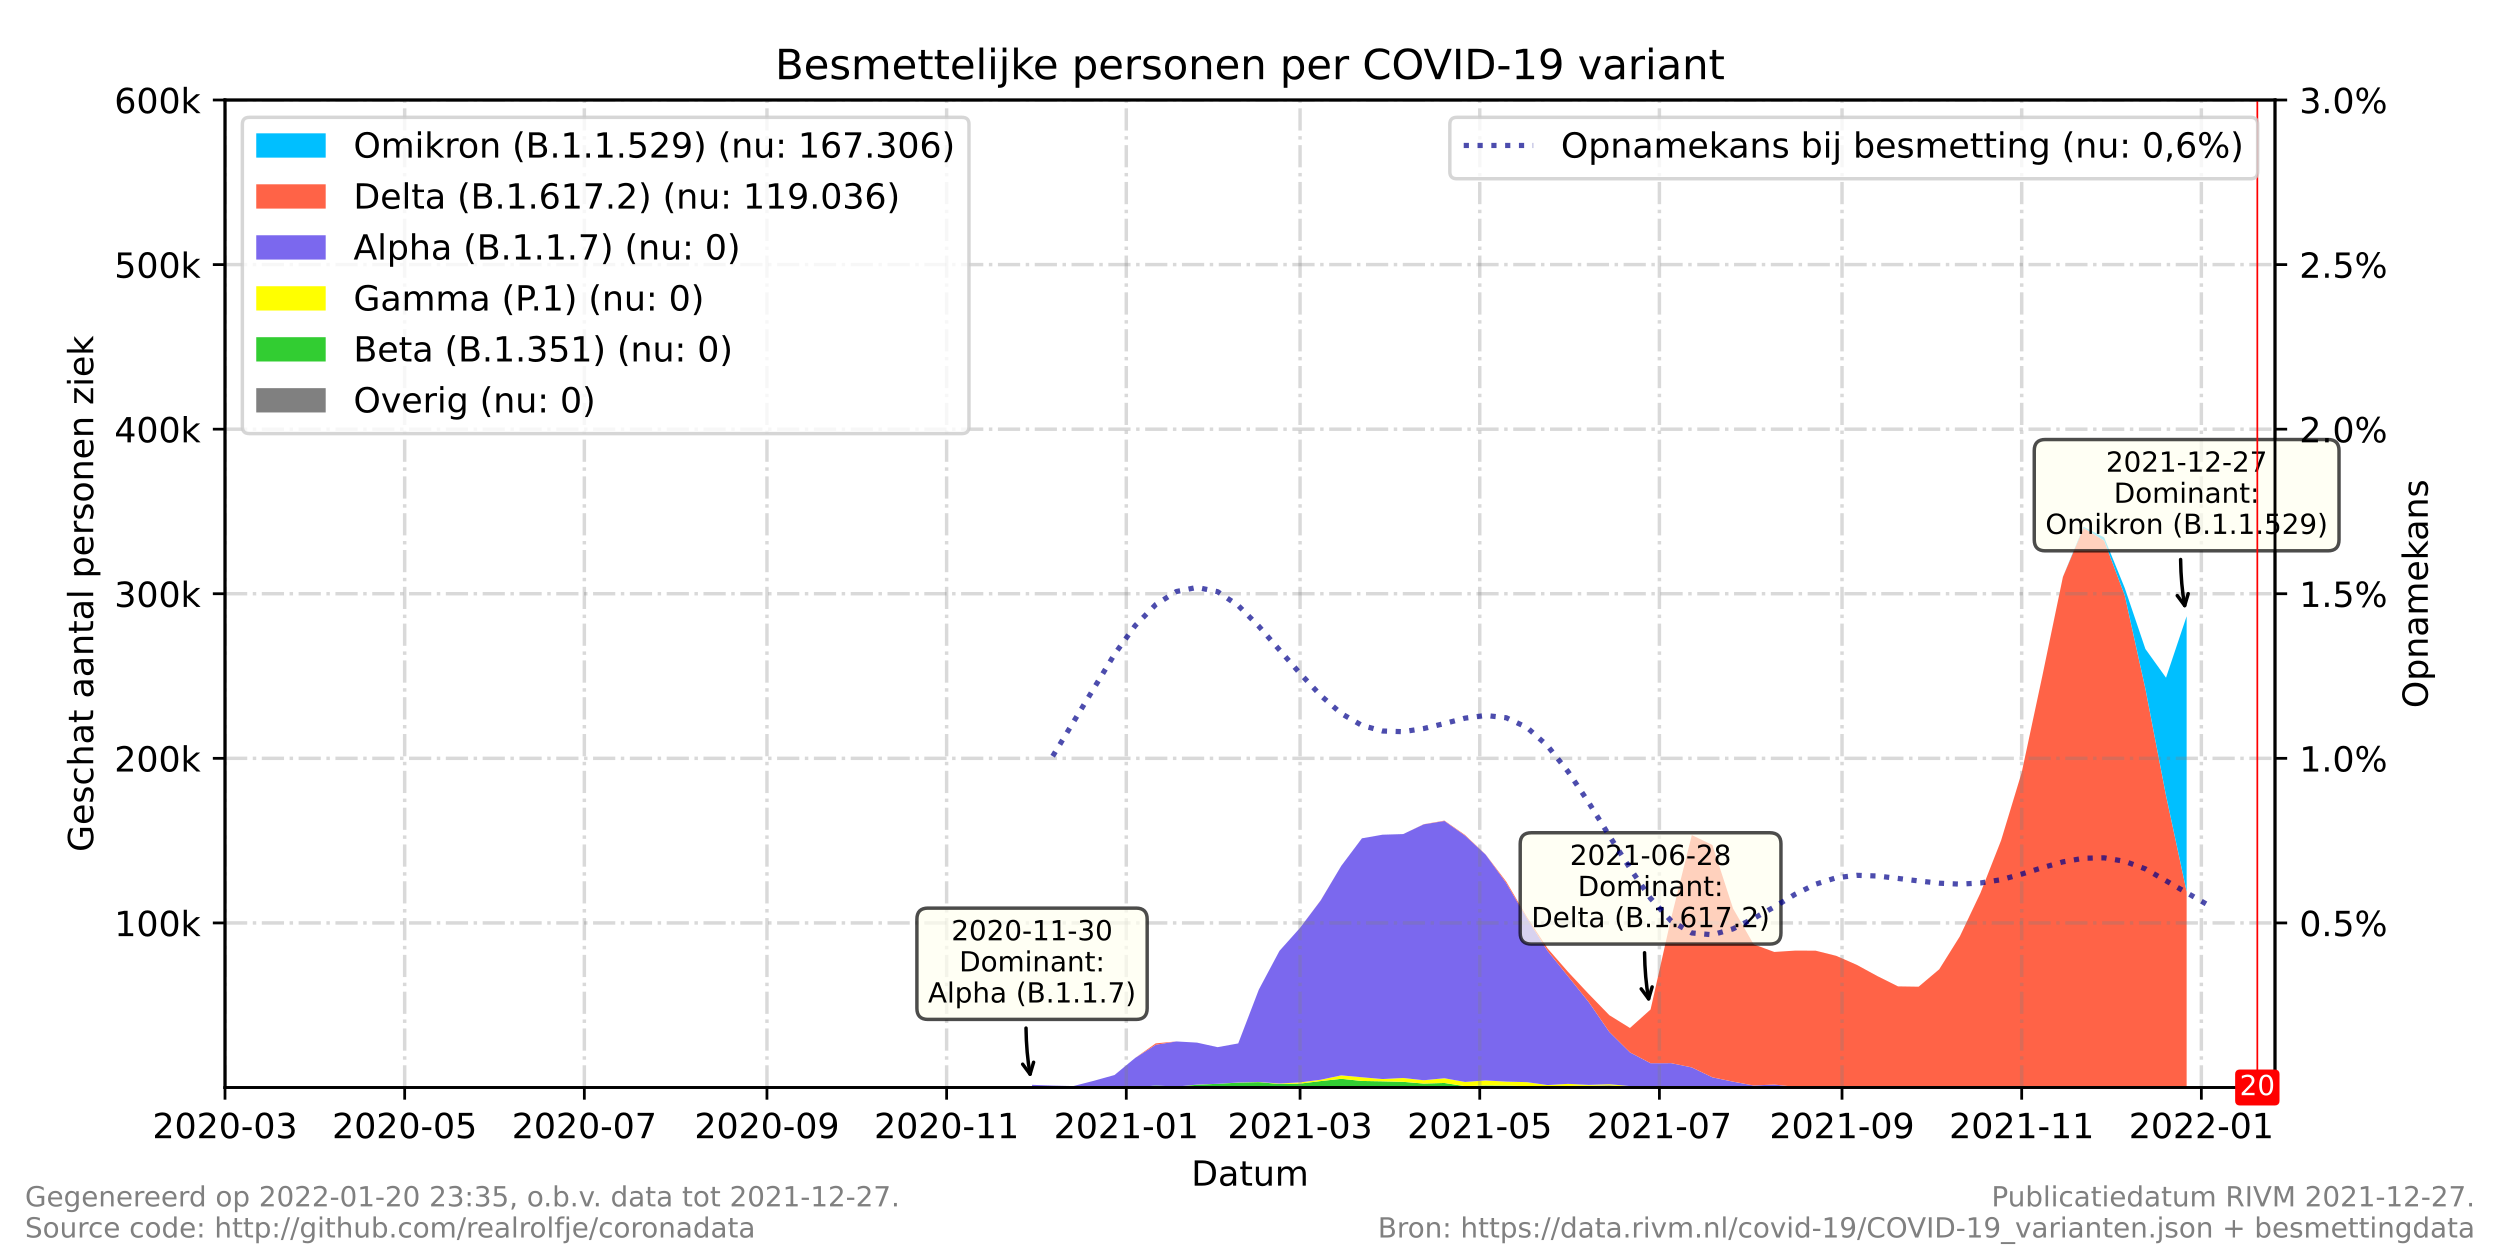 <?xml version="1.0" encoding="utf-8" standalone="no"?>
<!DOCTYPE svg PUBLIC "-//W3C//DTD SVG 1.1//EN"
  "http://www.w3.org/Graphics/SVG/1.1/DTD/svg11.dtd">
<!-- Created with matplotlib (https://matplotlib.org/) -->
<svg height="360pt" version="1.1" viewBox="0 0 720 360" width="720pt" xmlns="http://www.w3.org/2000/svg" xmlns:xlink="http://www.w3.org/1999/xlink">
 <defs>
  <style type="text/css">*{stroke-linecap:butt;stroke-linejoin:round;}</style>
 </defs>
 <g id="figure_1">
  <g id="patch_1">
   <path d="M 0 360 
L 720 360 
L 720 0 
L 0 0 
z
" style="fill:#ffffff;"/>
  </g>
  <g id="axes_1">
   <g id="patch_2">
    <path d="M 64.8 313.2 
L 655.2 313.2 
L 655.2 28.8 
L 64.8 28.8 
z
" style="fill:#ffffff;"/>
   </g>
   <g id="PolyCollection_1">
    <path clip-path="url(#pae3dc596e0)" d="M 297.228 313.2 
L 297.228 313.2 
L 303.166 313.2 
L 309.103 313.2 
L 315.041 313.2 
L 320.979 313.2 
L 326.917 313.2 
L 332.855 313.2 
L 338.793 313.2 
L 344.731 313.2 
L 350.669 313.2 
L 356.607 313.2 
L 362.545 313.2 
L 368.483 313.2 
L 374.421 313.2 
L 380.359 313.2 
L 386.297 313.2 
L 392.234 313.2 
L 398.172 313.2 
L 404.11 313.2 
L 410.048 313.2 
L 415.986 313.2 
L 421.924 313.2 
L 427.862 313.2 
L 433.8 313.2 
L 439.738 313.2 
L 445.676 313.2 
L 451.614 313.2 
L 457.552 313.2 
L 463.49 313.2 
L 469.428 313.2 
L 475.366 313.2 
L 481.303 313.2 
L 487.241 313.2 
L 493.179 313.2 
L 499.117 313.2 
L 505.055 313.2 
L 510.993 313.2 
L 516.931 313.2 
L 522.869 313.2 
L 528.807 313.2 
L 534.745 313.2 
L 540.683 313.2 
L 546.621 313.2 
L 552.559 313.2 
L 558.497 313.2 
L 564.434 313.2 
L 570.372 313.2 
L 576.31 313.2 
L 582.248 313.2 
L 588.186 313.2 
L 594.124 313.2 
L 600.062 313.2 
L 606 313.2 
L 611.938 313.2 
L 617.876 313.2 
L 623.814 313.2 
L 629.752 313.2 
L 629.752 313.2 
L 629.752 313.2 
L 623.814 313.2 
L 617.876 313.2 
L 611.938 313.2 
L 606 313.2 
L 600.062 313.2 
L 594.124 313.2 
L 588.186 313.2 
L 582.248 313.2 
L 576.31 313.163 
L 570.372 313.2 
L 564.434 313.2 
L 558.497 313.2 
L 552.559 313.2 
L 546.621 313.2 
L 540.683 313.2 
L 534.745 313.2 
L 528.807 313.2 
L 522.869 313.2 
L 516.931 313.2 
L 510.993 313.174 
L 505.055 313.172 
L 499.117 313.111 
L 493.179 313.2 
L 487.241 313.134 
L 481.303 312.96 
L 475.366 312.955 
L 469.428 312.997 
L 463.49 312.594 
L 457.552 312.74 
L 451.614 312.754 
L 445.676 313.078 
L 439.738 312.913 
L 433.8 312.948 
L 427.862 313.081 
L 421.924 313.114 
L 415.986 312.765 
L 410.048 312.973 
L 404.11 312.912 
L 398.172 313.157 
L 392.234 313.108 
L 386.297 313.114 
L 380.359 313.021 
L 374.421 312.919 
L 368.483 313.104 
L 362.545 313.028 
L 356.607 313.155 
L 350.669 313.046 
L 344.731 313.2 
L 338.793 313.2 
L 332.855 313.2 
L 326.917 313.2 
L 320.979 313.2 
L 315.041 313.2 
L 309.103 313.2 
L 303.166 313.2 
L 297.228 313.2 
z
" style="fill:#808080;"/>
   </g>
   <g id="PolyCollection_2">
    <path clip-path="url(#pae3dc596e0)" d="M 297.228 313.2 
L 297.228 313.2 
L 303.166 313.2 
L 309.103 313.2 
L 315.041 313.2 
L 320.979 313.2 
L 326.917 313.2 
L 332.855 313.2 
L 338.793 313.2 
L 344.731 313.2 
L 350.669 313.046 
L 356.607 313.155 
L 362.545 313.028 
L 368.483 313.104 
L 374.421 312.919 
L 380.359 313.021 
L 386.297 313.114 
L 392.234 313.108 
L 398.172 313.157 
L 404.11 312.912 
L 410.048 312.973 
L 415.986 312.765 
L 421.924 313.114 
L 427.862 313.081 
L 433.8 312.948 
L 439.738 312.913 
L 445.676 313.078 
L 451.614 312.754 
L 457.552 312.74 
L 463.49 312.594 
L 469.428 312.997 
L 475.366 312.955 
L 481.303 312.96 
L 487.241 313.134 
L 493.179 313.2 
L 499.117 313.111 
L 505.055 313.172 
L 510.993 313.174 
L 516.931 313.2 
L 522.869 313.2 
L 528.807 313.2 
L 534.745 313.2 
L 540.683 313.2 
L 546.621 313.2 
L 552.559 313.2 
L 558.497 313.2 
L 564.434 313.2 
L 570.372 313.2 
L 576.31 313.163 
L 582.248 313.2 
L 588.186 313.2 
L 594.124 313.2 
L 600.062 313.2 
L 606 313.2 
L 611.938 313.2 
L 617.876 313.2 
L 623.814 313.2 
L 629.752 313.2 
L 629.752 313.2 
L 629.752 313.2 
L 623.814 313.2 
L 617.876 313.2 
L 611.938 313.2 
L 606 313.2 
L 600.062 313.2 
L 594.124 313.2 
L 588.186 313.2 
L 582.248 313.2 
L 576.31 313.163 
L 570.372 313.2 
L 564.434 313.2 
L 558.497 313.2 
L 552.559 313.2 
L 546.621 313.2 
L 540.683 313.2 
L 534.745 313.2 
L 528.807 313.2 
L 522.869 313.2 
L 516.931 313.2 
L 510.993 313.174 
L 505.055 313.172 
L 499.117 313.111 
L 493.179 313.2 
L 487.241 313.134 
L 481.303 312.96 
L 475.366 312.93 
L 469.428 312.971 
L 463.49 312.574 
L 457.552 312.717 
L 451.614 312.754 
L 445.676 312.987 
L 439.738 312.805 
L 433.8 312.66 
L 427.862 312.603 
L 421.924 312.811 
L 415.986 311.894 
L 410.048 312.063 
L 404.11 311.565 
L 398.172 311.419 
L 392.234 311.313 
L 386.297 310.698 
L 380.359 311.347 
L 374.421 312.077 
L 368.483 312.19 
L 362.545 311.648 
L 356.607 311.804 
L 350.669 312.125 
L 344.731 312.416 
L 338.793 312.953 
L 332.855 312.613 
L 326.917 313.2 
L 320.979 312.84 
L 315.041 312.877 
L 309.103 313.2 
L 303.166 313.2 
L 297.228 313.2 
z
" style="fill:#32cd32;"/>
   </g>
   <g id="PolyCollection_3">
    <path clip-path="url(#pae3dc596e0)" d="M 297.228 313.2 
L 297.228 313.2 
L 303.166 313.2 
L 309.103 313.2 
L 315.041 312.877 
L 320.979 312.84 
L 326.917 313.2 
L 332.855 312.613 
L 338.793 312.953 
L 344.731 312.416 
L 350.669 312.125 
L 356.607 311.804 
L 362.545 311.648 
L 368.483 312.19 
L 374.421 312.077 
L 380.359 311.347 
L 386.297 310.698 
L 392.234 311.313 
L 398.172 311.419 
L 404.11 311.565 
L 410.048 312.063 
L 415.986 311.894 
L 421.924 312.811 
L 427.862 312.603 
L 433.8 312.66 
L 439.738 312.805 
L 445.676 312.987 
L 451.614 312.754 
L 457.552 312.717 
L 463.49 312.574 
L 469.428 312.971 
L 475.366 312.93 
L 481.303 312.96 
L 487.241 313.134 
L 493.179 313.2 
L 499.117 313.111 
L 505.055 313.172 
L 510.993 313.174 
L 516.931 313.2 
L 522.869 313.2 
L 528.807 313.2 
L 534.745 313.2 
L 540.683 313.2 
L 546.621 313.2 
L 552.559 313.2 
L 558.497 313.2 
L 564.434 313.2 
L 570.372 313.2 
L 576.31 313.163 
L 582.248 313.2 
L 588.186 313.2 
L 594.124 313.2 
L 600.062 313.2 
L 606 313.2 
L 611.938 313.2 
L 617.876 313.2 
L 623.814 313.2 
L 629.752 313.2 
L 629.752 313.2 
L 629.752 313.2 
L 623.814 313.2 
L 617.876 313.2 
L 611.938 313.2 
L 606 313.2 
L 600.062 313.2 
L 594.124 313.2 
L 588.186 313.2 
L 582.248 313.2 
L 576.31 313.163 
L 570.372 313.2 
L 564.434 313.2 
L 558.497 313.2 
L 552.559 313.2 
L 546.621 313.2 
L 540.683 313.2 
L 534.745 313.176 
L 528.807 313.2 
L 522.869 313.176 
L 516.931 313.133 
L 510.993 313.174 
L 505.055 313.145 
L 499.117 313.052 
L 493.179 313.068 
L 487.241 313.069 
L 481.303 312.9 
L 475.366 312.857 
L 469.428 312.794 
L 463.49 312.251 
L 457.552 312.441 
L 451.614 312.151 
L 445.676 312.499 
L 439.738 311.657 
L 433.8 311.508 
L 427.862 311.169 
L 421.924 311.602 
L 415.986 310.539 
L 410.048 311.108 
L 404.11 310.459 
L 398.172 310.767 
L 392.234 310.254 
L 386.297 309.705 
L 380.359 310.959 
L 374.421 311.727 
L 368.483 312.046 
L 362.545 311.605 
L 356.607 311.759 
L 350.669 312.125 
L 344.731 312.36 
L 338.793 312.953 
L 332.855 312.613 
L 326.917 313.2 
L 320.979 312.84 
L 315.041 312.877 
L 309.103 313.2 
L 303.166 313.2 
L 297.228 313.2 
z
" style="fill:#ffff00;"/>
   </g>
   <g id="PolyCollection_4">
    <path clip-path="url(#pae3dc596e0)" d="M 297.228 312.43 
L 297.228 313.2 
L 303.166 313.2 
L 309.103 313.2 
L 315.041 312.877 
L 320.979 312.84 
L 326.917 313.2 
L 332.855 312.613 
L 338.793 312.953 
L 344.731 312.36 
L 350.669 312.125 
L 356.607 311.759 
L 362.545 311.605 
L 368.483 312.046 
L 374.421 311.727 
L 380.359 310.959 
L 386.297 309.705 
L 392.234 310.254 
L 398.172 310.767 
L 404.11 310.459 
L 410.048 311.108 
L 415.986 310.539 
L 421.924 311.602 
L 427.862 311.169 
L 433.8 311.508 
L 439.738 311.657 
L 445.676 312.499 
L 451.614 312.151 
L 457.552 312.441 
L 463.49 312.251 
L 469.428 312.794 
L 475.366 312.857 
L 481.303 312.9 
L 487.241 313.069 
L 493.179 313.068 
L 499.117 313.052 
L 505.055 313.145 
L 510.993 313.174 
L 516.931 313.133 
L 522.869 313.176 
L 528.807 313.2 
L 534.745 313.176 
L 540.683 313.2 
L 546.621 313.2 
L 552.559 313.2 
L 558.497 313.2 
L 564.434 313.2 
L 570.372 313.2 
L 576.31 313.163 
L 582.248 313.2 
L 588.186 313.2 
L 594.124 313.2 
L 600.062 313.2 
L 606 313.2 
L 611.938 313.2 
L 617.876 313.2 
L 623.814 313.2 
L 629.752 313.2 
L 629.752 313.2 
L 629.752 313.2 
L 623.814 313.2 
L 617.876 313.2 
L 611.938 313.2 
L 606 313.2 
L 600.062 313.2 
L 594.124 313.2 
L 588.186 313.2 
L 582.248 313.2 
L 576.31 313.163 
L 570.372 313.2 
L 564.434 313.2 
L 558.497 313.2 
L 552.559 313.176 
L 546.621 313.2 
L 540.683 313.178 
L 534.745 313.129 
L 528.807 313.124 
L 522.869 313.106 
L 516.931 312.998 
L 510.993 312.346 
L 505.055 312.622 
L 499.117 311.516 
L 493.179 310.27 
L 487.241 307.42 
L 481.303 306.189 
L 475.366 306.208 
L 469.428 303.094 
L 463.49 297.202 
L 457.552 288.593 
L 451.614 281.182 
L 445.676 273.818 
L 439.738 264.423 
L 433.8 254.301 
L 427.862 246.125 
L 421.924 240.64 
L 415.986 236.432 
L 410.048 237.403 
L 404.11 240.213 
L 398.172 240.392 
L 392.234 241.434 
L 386.297 249.348 
L 380.359 259.325 
L 374.421 267.208 
L 368.483 273.857 
L 362.545 285.002 
L 356.607 300.505 
L 350.669 301.582 
L 344.731 300.27 
L 338.793 299.932 
L 332.855 300.878 
L 326.917 304.687 
L 320.979 309.604 
L 315.041 311.264 
L 309.103 312.791 
L 303.166 312.643 
L 297.228 312.43 
z
" style="fill:#7b68ee;"/>
   </g>
   <g id="PolyCollection_5">
    <path clip-path="url(#pae3dc596e0)" d="M 297.228 312.43 
L 297.228 312.43 
L 303.166 312.643 
L 309.103 312.791 
L 315.041 311.264 
L 320.979 309.604 
L 326.917 304.687 
L 332.855 300.878 
L 338.793 299.932 
L 344.731 300.27 
L 350.669 301.582 
L 356.607 300.505 
L 362.545 285.002 
L 368.483 273.857 
L 374.421 267.208 
L 380.359 259.325 
L 386.297 249.348 
L 392.234 241.434 
L 398.172 240.392 
L 404.11 240.213 
L 410.048 237.403 
L 415.986 236.432 
L 421.924 240.64 
L 427.862 246.125 
L 433.8 254.301 
L 439.738 264.423 
L 445.676 273.818 
L 451.614 281.182 
L 457.552 288.593 
L 463.49 297.202 
L 469.428 303.094 
L 475.366 306.208 
L 481.303 306.189 
L 487.241 307.42 
L 493.179 310.27 
L 499.117 311.516 
L 505.055 312.622 
L 510.993 312.346 
L 516.931 312.998 
L 522.869 313.106 
L 528.807 313.124 
L 534.745 313.129 
L 540.683 313.178 
L 546.621 313.2 
L 552.559 313.176 
L 558.497 313.2 
L 564.434 313.2 
L 570.372 313.2 
L 576.31 313.163 
L 582.248 313.2 
L 588.186 313.2 
L 594.124 313.2 
L 600.062 313.2 
L 606 313.2 
L 611.938 313.2 
L 617.876 313.2 
L 623.814 313.2 
L 629.752 313.2 
L 629.752 256.777 
L 629.752 256.777 
L 623.814 229.104 
L 617.876 198.367 
L 611.938 171.515 
L 606 155.706 
L 600.062 152.044 
L 594.124 166.138 
L 588.186 194.702 
L 582.248 222.474 
L 576.31 242.045 
L 570.372 257.165 
L 564.434 269.674 
L 558.497 279.158 
L 552.559 284.169 
L 546.621 284.073 
L 540.683 281.11 
L 534.745 277.872 
L 528.807 275.272 
L 522.869 273.786 
L 516.931 273.778 
L 510.993 274.162 
L 505.055 271.969 
L 499.117 261.644 
L 493.179 243.373 
L 487.241 240.497 
L 481.303 264.382 
L 475.366 290.728 
L 469.428 296.061 
L 463.49 292.375 
L 457.552 286.271 
L 451.614 279.924 
L 445.676 273.118 
L 439.738 264.064 
L 433.8 253.905 
L 427.862 246.085 
L 421.924 240.467 
L 415.986 236.336 
L 410.048 237.357 
L 404.11 240.213 
L 398.172 240.392 
L 392.234 241.434 
L 386.297 249.348 
L 380.359 259.295 
L 374.421 267.208 
L 368.483 273.857 
L 362.545 285.002 
L 356.607 300.505 
L 350.669 301.582 
L 344.731 300.27 
L 338.793 299.932 
L 332.855 300.487 
L 326.917 304.687 
L 320.979 309.604 
L 315.041 311.264 
L 309.103 312.791 
L 303.166 312.643 
L 297.228 312.43 
z
" style="fill:#ff6347;"/>
   </g>
   <g id="PolyCollection_6">
    <path clip-path="url(#pae3dc596e0)" d="M 297.228 312.43 
L 297.228 312.43 
L 303.166 312.643 
L 309.103 312.791 
L 315.041 311.264 
L 320.979 309.604 
L 326.917 304.687 
L 332.855 300.487 
L 338.793 299.932 
L 344.731 300.27 
L 350.669 301.582 
L 356.607 300.505 
L 362.545 285.002 
L 368.483 273.857 
L 374.421 267.208 
L 380.359 259.295 
L 386.297 249.348 
L 392.234 241.434 
L 398.172 240.392 
L 404.11 240.213 
L 410.048 237.357 
L 415.986 236.336 
L 421.924 240.467 
L 427.862 246.085 
L 433.8 253.905 
L 439.738 264.064 
L 445.676 273.118 
L 451.614 279.924 
L 457.552 286.271 
L 463.49 292.375 
L 469.428 296.061 
L 475.366 290.728 
L 481.303 264.382 
L 487.241 240.497 
L 493.179 243.373 
L 499.117 261.644 
L 505.055 271.969 
L 510.993 274.162 
L 516.931 273.778 
L 522.869 273.786 
L 528.807 275.272 
L 534.745 277.872 
L 540.683 281.11 
L 546.621 284.073 
L 552.559 284.169 
L 558.497 279.158 
L 564.434 269.674 
L 570.372 257.165 
L 576.31 242.045 
L 582.248 222.474 
L 588.186 194.702 
L 594.124 166.138 
L 600.062 152.044 
L 606 155.706 
L 611.938 171.515 
L 617.876 198.367 
L 623.814 229.104 
L 629.752 256.777 
L 629.752 177.474 
L 629.752 177.474 
L 623.814 195.18 
L 617.876 186.904 
L 611.938 169.368 
L 606 154.787 
L 600.062 151.708 
L 594.124 166.138 
L 588.186 194.702 
L 582.248 222.474 
L 576.31 242.045 
L 570.372 257.165 
L 564.434 269.674 
L 558.497 279.158 
L 552.559 284.169 
L 546.621 284.073 
L 540.683 281.11 
L 534.745 277.872 
L 528.807 275.272 
L 522.869 273.786 
L 516.931 273.778 
L 510.993 274.162 
L 505.055 271.969 
L 499.117 261.644 
L 493.179 243.373 
L 487.241 240.497 
L 481.303 264.382 
L 475.366 290.728 
L 469.428 296.061 
L 463.49 292.375 
L 457.552 286.271 
L 451.614 279.924 
L 445.676 273.118 
L 439.738 264.064 
L 433.8 253.905 
L 427.862 246.085 
L 421.924 240.467 
L 415.986 236.336 
L 410.048 237.357 
L 404.11 240.213 
L 398.172 240.392 
L 392.234 241.434 
L 386.297 249.348 
L 380.359 259.295 
L 374.421 267.208 
L 368.483 273.857 
L 362.545 285.002 
L 356.607 300.505 
L 350.669 301.582 
L 344.731 300.27 
L 338.793 299.932 
L 332.855 300.487 
L 326.917 304.687 
L 320.979 309.604 
L 315.041 311.264 
L 309.103 312.791 
L 303.166 312.643 
L 297.228 312.43 
z
" style="fill:#00bfff;"/>
   </g>
   <g id="matplotlib.axis_1">
    <g id="xtick_1">
     <g id="line2d_1">
      <path clip-path="url(#pae3dc596e0)" d="M 64.8 313.2 
L 64.8 28.8 
" style="fill:none;stroke:#808080;stroke-dasharray:6.4,1.6,1,1.6;stroke-dashoffset:0;stroke-opacity:0.3;"/>
     </g>
     <g id="line2d_2">
      <defs>
       <path d="M 0 0 
L 0 3.5 
" id="m062b7a98f7" style="stroke:#000000;stroke-width:0.8;"/>
      </defs>
      <g>
       <use style="stroke:#000000;stroke-width:0.8;" x="64.8" xlink:href="#m062b7a98f7" y="313.2"/>
      </g>
     </g>
     <g id="text_1">
      <!-- 2020-03 -->
      <g transform="translate(43.909 327.798)scale(0.1 -0.1)">
       <defs>
        <path d="M 19.188 8.297 
L 53.609 8.297 
L 53.609 0 
L 7.328 0 
L 7.328 8.297 
Q 12.938 14.109 22.625 23.891 
Q 32.328 33.688 34.812 36.531 
Q 39.547 41.844 41.422 45.531 
Q 43.312 49.219 43.312 52.781 
Q 43.312 58.594 39.234 62.25 
Q 35.156 65.922 28.609 65.922 
Q 23.969 65.922 18.812 64.312 
Q 13.672 62.703 7.812 59.422 
L 7.812 69.391 
Q 13.766 71.781 18.938 73 
Q 24.125 74.219 28.422 74.219 
Q 39.75 74.219 46.484 68.547 
Q 53.219 62.891 53.219 53.422 
Q 53.219 48.922 51.531 44.891 
Q 49.859 40.875 45.406 35.406 
Q 44.188 33.984 37.641 27.219 
Q 31.109 20.453 19.188 8.297 
z
" id="DejaVuSans-50"/>
        <path d="M 31.781 66.406 
Q 24.172 66.406 20.328 58.906 
Q 16.5 51.422 16.5 36.375 
Q 16.5 21.391 20.328 13.891 
Q 24.172 6.391 31.781 6.391 
Q 39.453 6.391 43.281 13.891 
Q 47.125 21.391 47.125 36.375 
Q 47.125 51.422 43.281 58.906 
Q 39.453 66.406 31.781 66.406 
z
M 31.781 74.219 
Q 44.047 74.219 50.516 64.516 
Q 56.984 54.828 56.984 36.375 
Q 56.984 17.969 50.516 8.266 
Q 44.047 -1.422 31.781 -1.422 
Q 19.531 -1.422 13.062 8.266 
Q 6.594 17.969 6.594 36.375 
Q 6.594 54.828 13.062 64.516 
Q 19.531 74.219 31.781 74.219 
z
" id="DejaVuSans-48"/>
        <path d="M 4.891 31.391 
L 31.203 31.391 
L 31.203 23.391 
L 4.891 23.391 
z
" id="DejaVuSans-45"/>
        <path d="M 40.578 39.312 
Q 47.656 37.797 51.625 33 
Q 55.609 28.219 55.609 21.188 
Q 55.609 10.406 48.188 4.484 
Q 40.766 -1.422 27.094 -1.422 
Q 22.516 -1.422 17.656 -0.516 
Q 12.797 0.391 7.625 2.203 
L 7.625 11.719 
Q 11.719 9.328 16.594 8.109 
Q 21.484 6.891 26.812 6.891 
Q 36.078 6.891 40.938 10.547 
Q 45.797 14.203 45.797 21.188 
Q 45.797 27.641 41.281 31.266 
Q 36.766 34.906 28.719 34.906 
L 20.219 34.906 
L 20.219 43.016 
L 29.109 43.016 
Q 36.375 43.016 40.234 45.922 
Q 44.094 48.828 44.094 54.297 
Q 44.094 59.906 40.109 62.906 
Q 36.141 65.922 28.719 65.922 
Q 24.656 65.922 20.016 65.031 
Q 15.375 64.156 9.812 62.312 
L 9.812 71.094 
Q 15.438 72.656 20.344 73.438 
Q 25.25 74.219 29.594 74.219 
Q 40.828 74.219 47.359 69.109 
Q 53.906 64.016 53.906 55.328 
Q 53.906 49.266 50.438 45.094 
Q 46.969 40.922 40.578 39.312 
z
" id="DejaVuSans-51"/>
       </defs>
       <use xlink:href="#DejaVuSans-50"/>
       <use x="63.623" xlink:href="#DejaVuSans-48"/>
       <use x="127.246" xlink:href="#DejaVuSans-50"/>
       <use x="190.869" xlink:href="#DejaVuSans-48"/>
       <use x="254.492" xlink:href="#DejaVuSans-45"/>
       <use x="290.576" xlink:href="#DejaVuSans-48"/>
       <use x="354.199" xlink:href="#DejaVuSans-51"/>
      </g>
     </g>
    </g>
    <g id="xtick_2">
     <g id="line2d_3">
      <path clip-path="url(#pae3dc596e0)" d="M 116.545 313.2 
L 116.545 28.8 
" style="fill:none;stroke:#808080;stroke-dasharray:6.4,1.6,1,1.6;stroke-dashoffset:0;stroke-opacity:0.3;"/>
     </g>
     <g id="line2d_4">
      <g>
       <use style="stroke:#000000;stroke-width:0.8;" x="116.545" xlink:href="#m062b7a98f7" y="313.2"/>
      </g>
     </g>
     <g id="text_2">
      <!-- 2020-05 -->
      <g transform="translate(95.653 327.798)scale(0.1 -0.1)">
       <defs>
        <path d="M 10.797 72.906 
L 49.516 72.906 
L 49.516 64.594 
L 19.828 64.594 
L 19.828 46.734 
Q 21.969 47.469 24.109 47.828 
Q 26.266 48.188 28.422 48.188 
Q 40.625 48.188 47.75 41.5 
Q 54.891 34.812 54.891 23.391 
Q 54.891 11.625 47.562 5.094 
Q 40.234 -1.422 26.906 -1.422 
Q 22.312 -1.422 17.547 -0.641 
Q 12.797 0.141 7.719 1.703 
L 7.719 11.625 
Q 12.109 9.234 16.797 8.062 
Q 21.484 6.891 26.703 6.891 
Q 35.156 6.891 40.078 11.328 
Q 45.016 15.766 45.016 23.391 
Q 45.016 31 40.078 35.438 
Q 35.156 39.891 26.703 39.891 
Q 22.75 39.891 18.812 39.016 
Q 14.891 38.141 10.797 36.281 
z
" id="DejaVuSans-53"/>
       </defs>
       <use xlink:href="#DejaVuSans-50"/>
       <use x="63.623" xlink:href="#DejaVuSans-48"/>
       <use x="127.246" xlink:href="#DejaVuSans-50"/>
       <use x="190.869" xlink:href="#DejaVuSans-48"/>
       <use x="254.492" xlink:href="#DejaVuSans-45"/>
       <use x="290.576" xlink:href="#DejaVuSans-48"/>
       <use x="354.199" xlink:href="#DejaVuSans-53"/>
      </g>
     </g>
    </g>
    <g id="xtick_3">
     <g id="line2d_5">
      <path clip-path="url(#pae3dc596e0)" d="M 168.29 313.2 
L 168.29 28.8 
" style="fill:none;stroke:#808080;stroke-dasharray:6.4,1.6,1,1.6;stroke-dashoffset:0;stroke-opacity:0.3;"/>
     </g>
     <g id="line2d_6">
      <g>
       <use style="stroke:#000000;stroke-width:0.8;" x="168.29" xlink:href="#m062b7a98f7" y="313.2"/>
      </g>
     </g>
     <g id="text_3">
      <!-- 2020-07 -->
      <g transform="translate(147.398 327.798)scale(0.1 -0.1)">
       <defs>
        <path d="M 8.203 72.906 
L 55.078 72.906 
L 55.078 68.703 
L 28.609 0 
L 18.312 0 
L 43.219 64.594 
L 8.203 64.594 
z
" id="DejaVuSans-55"/>
       </defs>
       <use xlink:href="#DejaVuSans-50"/>
       <use x="63.623" xlink:href="#DejaVuSans-48"/>
       <use x="127.246" xlink:href="#DejaVuSans-50"/>
       <use x="190.869" xlink:href="#DejaVuSans-48"/>
       <use x="254.492" xlink:href="#DejaVuSans-45"/>
       <use x="290.576" xlink:href="#DejaVuSans-48"/>
       <use x="354.199" xlink:href="#DejaVuSans-55"/>
      </g>
     </g>
    </g>
    <g id="xtick_4">
     <g id="line2d_7">
      <path clip-path="url(#pae3dc596e0)" d="M 220.883 313.2 
L 220.883 28.8 
" style="fill:none;stroke:#808080;stroke-dasharray:6.4,1.6,1,1.6;stroke-dashoffset:0;stroke-opacity:0.3;"/>
     </g>
     <g id="line2d_8">
      <g>
       <use style="stroke:#000000;stroke-width:0.8;" x="220.883" xlink:href="#m062b7a98f7" y="313.2"/>
      </g>
     </g>
     <g id="text_4">
      <!-- 2020-09 -->
      <g transform="translate(199.991 327.798)scale(0.1 -0.1)">
       <defs>
        <path d="M 10.984 1.516 
L 10.984 10.5 
Q 14.703 8.734 18.5 7.812 
Q 22.312 6.891 25.984 6.891 
Q 35.75 6.891 40.891 13.453 
Q 46.047 20.016 46.781 33.406 
Q 43.953 29.203 39.594 26.953 
Q 35.25 24.703 29.984 24.703 
Q 19.047 24.703 12.672 31.312 
Q 6.297 37.938 6.297 49.422 
Q 6.297 60.641 12.938 67.422 
Q 19.578 74.219 30.609 74.219 
Q 43.266 74.219 49.922 64.516 
Q 56.594 54.828 56.594 36.375 
Q 56.594 19.141 48.406 8.859 
Q 40.234 -1.422 26.422 -1.422 
Q 22.703 -1.422 18.891 -0.688 
Q 15.094 0.047 10.984 1.516 
z
M 30.609 32.422 
Q 37.25 32.422 41.125 36.953 
Q 45.016 41.5 45.016 49.422 
Q 45.016 57.281 41.125 61.844 
Q 37.25 66.406 30.609 66.406 
Q 23.969 66.406 20.094 61.844 
Q 16.219 57.281 16.219 49.422 
Q 16.219 41.5 20.094 36.953 
Q 23.969 32.422 30.609 32.422 
z
" id="DejaVuSans-57"/>
       </defs>
       <use xlink:href="#DejaVuSans-50"/>
       <use x="63.623" xlink:href="#DejaVuSans-48"/>
       <use x="127.246" xlink:href="#DejaVuSans-50"/>
       <use x="190.869" xlink:href="#DejaVuSans-48"/>
       <use x="254.492" xlink:href="#DejaVuSans-45"/>
       <use x="290.576" xlink:href="#DejaVuSans-48"/>
       <use x="354.199" xlink:href="#DejaVuSans-57"/>
      </g>
     </g>
    </g>
    <g id="xtick_5">
     <g id="line2d_9">
      <path clip-path="url(#pae3dc596e0)" d="M 272.628 313.2 
L 272.628 28.8 
" style="fill:none;stroke:#808080;stroke-dasharray:6.4,1.6,1,1.6;stroke-dashoffset:0;stroke-opacity:0.3;"/>
     </g>
     <g id="line2d_10">
      <g>
       <use style="stroke:#000000;stroke-width:0.8;" x="272.628" xlink:href="#m062b7a98f7" y="313.2"/>
      </g>
     </g>
     <g id="text_5">
      <!-- 2020-11 -->
      <g transform="translate(251.736 327.798)scale(0.1 -0.1)">
       <defs>
        <path d="M 12.406 8.297 
L 28.516 8.297 
L 28.516 63.922 
L 10.984 60.406 
L 10.984 69.391 
L 28.422 72.906 
L 38.281 72.906 
L 38.281 8.297 
L 54.391 8.297 
L 54.391 0 
L 12.406 0 
z
" id="DejaVuSans-49"/>
       </defs>
       <use xlink:href="#DejaVuSans-50"/>
       <use x="63.623" xlink:href="#DejaVuSans-48"/>
       <use x="127.246" xlink:href="#DejaVuSans-50"/>
       <use x="190.869" xlink:href="#DejaVuSans-48"/>
       <use x="254.492" xlink:href="#DejaVuSans-45"/>
       <use x="290.576" xlink:href="#DejaVuSans-49"/>
       <use x="354.199" xlink:href="#DejaVuSans-49"/>
      </g>
     </g>
    </g>
    <g id="xtick_6">
     <g id="line2d_11">
      <path clip-path="url(#pae3dc596e0)" d="M 324.372 313.2 
L 324.372 28.8 
" style="fill:none;stroke:#808080;stroke-dasharray:6.4,1.6,1,1.6;stroke-dashoffset:0;stroke-opacity:0.3;"/>
     </g>
     <g id="line2d_12">
      <g>
       <use style="stroke:#000000;stroke-width:0.8;" x="324.372" xlink:href="#m062b7a98f7" y="313.2"/>
      </g>
     </g>
     <g id="text_6">
      <!-- 2021-01 -->
      <g transform="translate(303.481 327.798)scale(0.1 -0.1)">
       <use xlink:href="#DejaVuSans-50"/>
       <use x="63.623" xlink:href="#DejaVuSans-48"/>
       <use x="127.246" xlink:href="#DejaVuSans-50"/>
       <use x="190.869" xlink:href="#DejaVuSans-49"/>
       <use x="254.492" xlink:href="#DejaVuSans-45"/>
       <use x="290.576" xlink:href="#DejaVuSans-48"/>
       <use x="354.199" xlink:href="#DejaVuSans-49"/>
      </g>
     </g>
    </g>
    <g id="xtick_7">
     <g id="line2d_13">
      <path clip-path="url(#pae3dc596e0)" d="M 374.421 313.2 
L 374.421 28.8 
" style="fill:none;stroke:#808080;stroke-dasharray:6.4,1.6,1,1.6;stroke-dashoffset:0;stroke-opacity:0.3;"/>
     </g>
     <g id="line2d_14">
      <g>
       <use style="stroke:#000000;stroke-width:0.8;" x="374.421" xlink:href="#m062b7a98f7" y="313.2"/>
      </g>
     </g>
     <g id="text_7">
      <!-- 2021-03 -->
      <g transform="translate(353.529 327.798)scale(0.1 -0.1)">
       <use xlink:href="#DejaVuSans-50"/>
       <use x="63.623" xlink:href="#DejaVuSans-48"/>
       <use x="127.246" xlink:href="#DejaVuSans-50"/>
       <use x="190.869" xlink:href="#DejaVuSans-49"/>
       <use x="254.492" xlink:href="#DejaVuSans-45"/>
       <use x="290.576" xlink:href="#DejaVuSans-48"/>
       <use x="354.199" xlink:href="#DejaVuSans-51"/>
      </g>
     </g>
    </g>
    <g id="xtick_8">
     <g id="line2d_15">
      <path clip-path="url(#pae3dc596e0)" d="M 426.166 313.2 
L 426.166 28.8 
" style="fill:none;stroke:#808080;stroke-dasharray:6.4,1.6,1,1.6;stroke-dashoffset:0;stroke-opacity:0.3;"/>
     </g>
     <g id="line2d_16">
      <g>
       <use style="stroke:#000000;stroke-width:0.8;" x="426.166" xlink:href="#m062b7a98f7" y="313.2"/>
      </g>
     </g>
     <g id="text_8">
      <!-- 2021-05 -->
      <g transform="translate(405.274 327.798)scale(0.1 -0.1)">
       <use xlink:href="#DejaVuSans-50"/>
       <use x="63.623" xlink:href="#DejaVuSans-48"/>
       <use x="127.246" xlink:href="#DejaVuSans-50"/>
       <use x="190.869" xlink:href="#DejaVuSans-49"/>
       <use x="254.492" xlink:href="#DejaVuSans-45"/>
       <use x="290.576" xlink:href="#DejaVuSans-48"/>
       <use x="354.199" xlink:href="#DejaVuSans-53"/>
      </g>
     </g>
    </g>
    <g id="xtick_9">
     <g id="line2d_17">
      <path clip-path="url(#pae3dc596e0)" d="M 477.91 313.2 
L 477.91 28.8 
" style="fill:none;stroke:#808080;stroke-dasharray:6.4,1.6,1,1.6;stroke-dashoffset:0;stroke-opacity:0.3;"/>
     </g>
     <g id="line2d_18">
      <g>
       <use style="stroke:#000000;stroke-width:0.8;" x="477.91" xlink:href="#m062b7a98f7" y="313.2"/>
      </g>
     </g>
     <g id="text_9">
      <!-- 2021-07 -->
      <g transform="translate(457.019 327.798)scale(0.1 -0.1)">
       <use xlink:href="#DejaVuSans-50"/>
       <use x="63.623" xlink:href="#DejaVuSans-48"/>
       <use x="127.246" xlink:href="#DejaVuSans-50"/>
       <use x="190.869" xlink:href="#DejaVuSans-49"/>
       <use x="254.492" xlink:href="#DejaVuSans-45"/>
       <use x="290.576" xlink:href="#DejaVuSans-48"/>
       <use x="354.199" xlink:href="#DejaVuSans-55"/>
      </g>
     </g>
    </g>
    <g id="xtick_10">
     <g id="line2d_19">
      <path clip-path="url(#pae3dc596e0)" d="M 530.503 313.2 
L 530.503 28.8 
" style="fill:none;stroke:#808080;stroke-dasharray:6.4,1.6,1,1.6;stroke-dashoffset:0;stroke-opacity:0.3;"/>
     </g>
     <g id="line2d_20">
      <g>
       <use style="stroke:#000000;stroke-width:0.8;" x="530.503" xlink:href="#m062b7a98f7" y="313.2"/>
      </g>
     </g>
     <g id="text_10">
      <!-- 2021-09 -->
      <g transform="translate(509.612 327.798)scale(0.1 -0.1)">
       <use xlink:href="#DejaVuSans-50"/>
       <use x="63.623" xlink:href="#DejaVuSans-48"/>
       <use x="127.246" xlink:href="#DejaVuSans-50"/>
       <use x="190.869" xlink:href="#DejaVuSans-49"/>
       <use x="254.492" xlink:href="#DejaVuSans-45"/>
       <use x="290.576" xlink:href="#DejaVuSans-48"/>
       <use x="354.199" xlink:href="#DejaVuSans-57"/>
      </g>
     </g>
    </g>
    <g id="xtick_11">
     <g id="line2d_21">
      <path clip-path="url(#pae3dc596e0)" d="M 582.248 313.2 
L 582.248 28.8 
" style="fill:none;stroke:#808080;stroke-dasharray:6.4,1.6,1,1.6;stroke-dashoffset:0;stroke-opacity:0.3;"/>
     </g>
     <g id="line2d_22">
      <g>
       <use style="stroke:#000000;stroke-width:0.8;" x="582.248" xlink:href="#m062b7a98f7" y="313.2"/>
      </g>
     </g>
     <g id="text_11">
      <!-- 2021-11 -->
      <g transform="translate(561.357 327.798)scale(0.1 -0.1)">
       <use xlink:href="#DejaVuSans-50"/>
       <use x="63.623" xlink:href="#DejaVuSans-48"/>
       <use x="127.246" xlink:href="#DejaVuSans-50"/>
       <use x="190.869" xlink:href="#DejaVuSans-49"/>
       <use x="254.492" xlink:href="#DejaVuSans-45"/>
       <use x="290.576" xlink:href="#DejaVuSans-49"/>
       <use x="354.199" xlink:href="#DejaVuSans-49"/>
      </g>
     </g>
    </g>
    <g id="xtick_12">
     <g id="line2d_23">
      <path clip-path="url(#pae3dc596e0)" d="M 633.993 313.2 
L 633.993 28.8 
" style="fill:none;stroke:#808080;stroke-dasharray:6.4,1.6,1,1.6;stroke-dashoffset:0;stroke-opacity:0.3;"/>
     </g>
     <g id="line2d_24">
      <g>
       <use style="stroke:#000000;stroke-width:0.8;" x="633.993" xlink:href="#m062b7a98f7" y="313.2"/>
      </g>
     </g>
     <g id="text_12">
      <!-- 2022-01 -->
      <g transform="translate(613.102 327.798)scale(0.1 -0.1)">
       <use xlink:href="#DejaVuSans-50"/>
       <use x="63.623" xlink:href="#DejaVuSans-48"/>
       <use x="127.246" xlink:href="#DejaVuSans-50"/>
       <use x="190.869" xlink:href="#DejaVuSans-50"/>
       <use x="254.492" xlink:href="#DejaVuSans-45"/>
       <use x="290.576" xlink:href="#DejaVuSans-48"/>
       <use x="354.199" xlink:href="#DejaVuSans-49"/>
      </g>
     </g>
    </g>
    <g id="text_13">
     <!-- Datum -->
     <g transform="translate(343.087 341.477)scale(0.1 -0.1)">
      <defs>
       <path d="M 19.672 64.797 
L 19.672 8.109 
L 31.594 8.109 
Q 46.688 8.109 53.688 14.938 
Q 60.688 21.781 60.688 36.531 
Q 60.688 51.172 53.688 57.984 
Q 46.688 64.797 31.594 64.797 
z
M 9.812 72.906 
L 30.078 72.906 
Q 51.266 72.906 61.172 64.094 
Q 71.094 55.281 71.094 36.531 
Q 71.094 17.672 61.125 8.828 
Q 51.172 0 30.078 0 
L 9.812 0 
z
" id="DejaVuSans-68"/>
       <path d="M 34.281 27.484 
Q 23.391 27.484 19.188 25 
Q 14.984 22.516 14.984 16.5 
Q 14.984 11.719 18.141 8.906 
Q 21.297 6.109 26.703 6.109 
Q 34.188 6.109 38.703 11.406 
Q 43.219 16.703 43.219 25.484 
L 43.219 27.484 
z
M 52.203 31.203 
L 52.203 0 
L 43.219 0 
L 43.219 8.297 
Q 40.141 3.328 35.547 0.953 
Q 30.953 -1.422 24.312 -1.422 
Q 15.922 -1.422 10.953 3.297 
Q 6 8.016 6 15.922 
Q 6 25.141 12.172 29.828 
Q 18.359 34.516 30.609 34.516 
L 43.219 34.516 
L 43.219 35.406 
Q 43.219 41.609 39.141 45 
Q 35.062 48.391 27.688 48.391 
Q 23 48.391 18.547 47.266 
Q 14.109 46.141 10.016 43.891 
L 10.016 52.203 
Q 14.938 54.109 19.578 55.047 
Q 24.219 56 28.609 56 
Q 40.484 56 46.344 49.844 
Q 52.203 43.703 52.203 31.203 
z
" id="DejaVuSans-97"/>
       <path d="M 18.312 70.219 
L 18.312 54.688 
L 36.812 54.688 
L 36.812 47.703 
L 18.312 47.703 
L 18.312 18.016 
Q 18.312 11.328 20.141 9.422 
Q 21.969 7.516 27.594 7.516 
L 36.812 7.516 
L 36.812 0 
L 27.594 0 
Q 17.188 0 13.234 3.875 
Q 9.281 7.766 9.281 18.016 
L 9.281 47.703 
L 2.688 47.703 
L 2.688 54.688 
L 9.281 54.688 
L 9.281 70.219 
z
" id="DejaVuSans-116"/>
       <path d="M 8.5 21.578 
L 8.5 54.688 
L 17.484 54.688 
L 17.484 21.922 
Q 17.484 14.156 20.5 10.266 
Q 23.531 6.391 29.594 6.391 
Q 36.859 6.391 41.078 11.031 
Q 45.312 15.672 45.312 23.688 
L 45.312 54.688 
L 54.297 54.688 
L 54.297 0 
L 45.312 0 
L 45.312 8.406 
Q 42.047 3.422 37.719 1 
Q 33.406 -1.422 27.688 -1.422 
Q 18.266 -1.422 13.375 4.438 
Q 8.5 10.297 8.5 21.578 
z
M 31.109 56 
z
" id="DejaVuSans-117"/>
       <path d="M 52 44.188 
Q 55.375 50.25 60.062 53.125 
Q 64.75 56 71.094 56 
Q 79.641 56 84.281 50.016 
Q 88.922 44.047 88.922 33.016 
L 88.922 0 
L 79.891 0 
L 79.891 32.719 
Q 79.891 40.578 77.094 44.375 
Q 74.312 48.188 68.609 48.188 
Q 61.625 48.188 57.562 43.547 
Q 53.516 38.922 53.516 30.906 
L 53.516 0 
L 44.484 0 
L 44.484 32.719 
Q 44.484 40.625 41.703 44.406 
Q 38.922 48.188 33.109 48.188 
Q 26.219 48.188 22.156 43.531 
Q 18.109 38.875 18.109 30.906 
L 18.109 0 
L 9.078 0 
L 9.078 54.688 
L 18.109 54.688 
L 18.109 46.188 
Q 21.188 51.219 25.484 53.609 
Q 29.781 56 35.688 56 
Q 41.656 56 45.828 52.969 
Q 50 49.953 52 44.188 
z
" id="DejaVuSans-109"/>
      </defs>
      <use xlink:href="#DejaVuSans-68"/>
      <use x="77.002" xlink:href="#DejaVuSans-97"/>
      <use x="138.281" xlink:href="#DejaVuSans-116"/>
      <use x="177.49" xlink:href="#DejaVuSans-117"/>
      <use x="240.869" xlink:href="#DejaVuSans-109"/>
     </g>
    </g>
   </g>
   <g id="matplotlib.axis_2">
    <g id="ytick_1">
     <g id="line2d_25">
      <path clip-path="url(#pae3dc596e0)" d="M 64.8 265.8 
L 655.2 265.8 
" style="fill:none;stroke:#808080;stroke-dasharray:6.4,1.6,1,1.6;stroke-dashoffset:0;stroke-opacity:0.3;"/>
     </g>
     <g id="line2d_26">
      <defs>
       <path d="M 0 0 
L -3.5 0 
" id="mf2ecaba87e" style="stroke:#000000;stroke-width:0.8;"/>
      </defs>
      <g>
       <use style="stroke:#000000;stroke-width:0.8;" x="64.8" xlink:href="#mf2ecaba87e" y="265.8"/>
      </g>
     </g>
     <g id="text_14">
      <!-- 100k -->
      <g transform="translate(32.922 269.599)scale(0.1 -0.1)">
       <defs>
        <path d="M 9.078 75.984 
L 18.109 75.984 
L 18.109 31.109 
L 44.922 54.688 
L 56.391 54.688 
L 27.391 29.109 
L 57.625 0 
L 45.906 0 
L 18.109 26.703 
L 18.109 0 
L 9.078 0 
z
" id="DejaVuSans-107"/>
       </defs>
       <use xlink:href="#DejaVuSans-49"/>
       <use x="63.623" xlink:href="#DejaVuSans-48"/>
       <use x="127.246" xlink:href="#DejaVuSans-48"/>
       <use x="190.869" xlink:href="#DejaVuSans-107"/>
      </g>
     </g>
    </g>
    <g id="ytick_2">
     <g id="line2d_27">
      <path clip-path="url(#pae3dc596e0)" d="M 64.8 218.4 
L 655.2 218.4 
" style="fill:none;stroke:#808080;stroke-dasharray:6.4,1.6,1,1.6;stroke-dashoffset:0;stroke-opacity:0.3;"/>
     </g>
     <g id="line2d_28">
      <g>
       <use style="stroke:#000000;stroke-width:0.8;" x="64.8" xlink:href="#mf2ecaba87e" y="218.4"/>
      </g>
     </g>
     <g id="text_15">
      <!-- 200k -->
      <g transform="translate(32.922 222.199)scale(0.1 -0.1)">
       <use xlink:href="#DejaVuSans-50"/>
       <use x="63.623" xlink:href="#DejaVuSans-48"/>
       <use x="127.246" xlink:href="#DejaVuSans-48"/>
       <use x="190.869" xlink:href="#DejaVuSans-107"/>
      </g>
     </g>
    </g>
    <g id="ytick_3">
     <g id="line2d_29">
      <path clip-path="url(#pae3dc596e0)" d="M 64.8 171 
L 655.2 171 
" style="fill:none;stroke:#808080;stroke-dasharray:6.4,1.6,1,1.6;stroke-dashoffset:0;stroke-opacity:0.3;"/>
     </g>
     <g id="line2d_30">
      <g>
       <use style="stroke:#000000;stroke-width:0.8;" x="64.8" xlink:href="#mf2ecaba87e" y="171"/>
      </g>
     </g>
     <g id="text_16">
      <!-- 300k -->
      <g transform="translate(32.922 174.799)scale(0.1 -0.1)">
       <use xlink:href="#DejaVuSans-51"/>
       <use x="63.623" xlink:href="#DejaVuSans-48"/>
       <use x="127.246" xlink:href="#DejaVuSans-48"/>
       <use x="190.869" xlink:href="#DejaVuSans-107"/>
      </g>
     </g>
    </g>
    <g id="ytick_4">
     <g id="line2d_31">
      <path clip-path="url(#pae3dc596e0)" d="M 64.8 123.6 
L 655.2 123.6 
" style="fill:none;stroke:#808080;stroke-dasharray:6.4,1.6,1,1.6;stroke-dashoffset:0;stroke-opacity:0.3;"/>
     </g>
     <g id="line2d_32">
      <g>
       <use style="stroke:#000000;stroke-width:0.8;" x="64.8" xlink:href="#mf2ecaba87e" y="123.6"/>
      </g>
     </g>
     <g id="text_17">
      <!-- 400k -->
      <g transform="translate(32.922 127.399)scale(0.1 -0.1)">
       <defs>
        <path d="M 37.797 64.312 
L 12.891 25.391 
L 37.797 25.391 
z
M 35.203 72.906 
L 47.609 72.906 
L 47.609 25.391 
L 58.016 25.391 
L 58.016 17.188 
L 47.609 17.188 
L 47.609 0 
L 37.797 0 
L 37.797 17.188 
L 4.891 17.188 
L 4.891 26.703 
z
" id="DejaVuSans-52"/>
       </defs>
       <use xlink:href="#DejaVuSans-52"/>
       <use x="63.623" xlink:href="#DejaVuSans-48"/>
       <use x="127.246" xlink:href="#DejaVuSans-48"/>
       <use x="190.869" xlink:href="#DejaVuSans-107"/>
      </g>
     </g>
    </g>
    <g id="ytick_5">
     <g id="line2d_33">
      <path clip-path="url(#pae3dc596e0)" d="M 64.8 76.2 
L 655.2 76.2 
" style="fill:none;stroke:#808080;stroke-dasharray:6.4,1.6,1,1.6;stroke-dashoffset:0;stroke-opacity:0.3;"/>
     </g>
     <g id="line2d_34">
      <g>
       <use style="stroke:#000000;stroke-width:0.8;" x="64.8" xlink:href="#mf2ecaba87e" y="76.2"/>
      </g>
     </g>
     <g id="text_18">
      <!-- 500k -->
      <g transform="translate(32.922 79.999)scale(0.1 -0.1)">
       <use xlink:href="#DejaVuSans-53"/>
       <use x="63.623" xlink:href="#DejaVuSans-48"/>
       <use x="127.246" xlink:href="#DejaVuSans-48"/>
       <use x="190.869" xlink:href="#DejaVuSans-107"/>
      </g>
     </g>
    </g>
    <g id="ytick_6">
     <g id="line2d_35">
      <path clip-path="url(#pae3dc596e0)" d="M 64.8 28.8 
L 655.2 28.8 
" style="fill:none;stroke:#808080;stroke-dasharray:6.4,1.6,1,1.6;stroke-dashoffset:0;stroke-opacity:0.3;"/>
     </g>
     <g id="line2d_36">
      <g>
       <use style="stroke:#000000;stroke-width:0.8;" x="64.8" xlink:href="#mf2ecaba87e" y="28.8"/>
      </g>
     </g>
     <g id="text_19">
      <!-- 600k -->
      <g transform="translate(32.922 32.599)scale(0.1 -0.1)">
       <defs>
        <path d="M 33.016 40.375 
Q 26.375 40.375 22.484 35.828 
Q 18.609 31.297 18.609 23.391 
Q 18.609 15.531 22.484 10.953 
Q 26.375 6.391 33.016 6.391 
Q 39.656 6.391 43.531 10.953 
Q 47.406 15.531 47.406 23.391 
Q 47.406 31.297 43.531 35.828 
Q 39.656 40.375 33.016 40.375 
z
M 52.594 71.297 
L 52.594 62.312 
Q 48.875 64.062 45.094 64.984 
Q 41.312 65.922 37.594 65.922 
Q 27.828 65.922 22.672 59.328 
Q 17.531 52.734 16.797 39.406 
Q 19.672 43.656 24.016 45.922 
Q 28.375 48.188 33.594 48.188 
Q 44.578 48.188 50.953 41.516 
Q 57.328 34.859 57.328 23.391 
Q 57.328 12.156 50.688 5.359 
Q 44.047 -1.422 33.016 -1.422 
Q 20.359 -1.422 13.672 8.266 
Q 6.984 17.969 6.984 36.375 
Q 6.984 53.656 15.188 63.938 
Q 23.391 74.219 37.203 74.219 
Q 40.922 74.219 44.703 73.484 
Q 48.484 72.75 52.594 71.297 
z
" id="DejaVuSans-54"/>
       </defs>
       <use xlink:href="#DejaVuSans-54"/>
       <use x="63.623" xlink:href="#DejaVuSans-48"/>
       <use x="127.246" xlink:href="#DejaVuSans-48"/>
       <use x="190.869" xlink:href="#DejaVuSans-107"/>
      </g>
     </g>
    </g>
    <g id="text_20">
     <!-- Geschat aantal personen ziek -->
     <g transform="translate(26.842 245.345)rotate(-90)scale(0.1 -0.1)">
      <defs>
       <path d="M 59.516 10.406 
L 59.516 29.984 
L 43.406 29.984 
L 43.406 38.094 
L 69.281 38.094 
L 69.281 6.781 
Q 63.578 2.734 56.688 0.656 
Q 49.812 -1.422 42 -1.422 
Q 24.906 -1.422 15.25 8.562 
Q 5.609 18.562 5.609 36.375 
Q 5.609 54.25 15.25 64.234 
Q 24.906 74.219 42 74.219 
Q 49.125 74.219 55.547 72.453 
Q 61.969 70.703 67.391 67.281 
L 67.391 56.781 
Q 61.922 61.422 55.766 63.766 
Q 49.609 66.109 42.828 66.109 
Q 29.438 66.109 22.719 58.641 
Q 16.016 51.172 16.016 36.375 
Q 16.016 21.625 22.719 14.156 
Q 29.438 6.688 42.828 6.688 
Q 48.047 6.688 52.141 7.594 
Q 56.25 8.5 59.516 10.406 
z
" id="DejaVuSans-71"/>
       <path d="M 56.203 29.594 
L 56.203 25.203 
L 14.891 25.203 
Q 15.484 15.922 20.484 11.062 
Q 25.484 6.203 34.422 6.203 
Q 39.594 6.203 44.453 7.469 
Q 49.312 8.734 54.109 11.281 
L 54.109 2.781 
Q 49.266 0.734 44.188 -0.344 
Q 39.109 -1.422 33.891 -1.422 
Q 20.797 -1.422 13.156 6.188 
Q 5.516 13.812 5.516 26.812 
Q 5.516 40.234 12.766 48.109 
Q 20.016 56 32.328 56 
Q 43.359 56 49.781 48.891 
Q 56.203 41.797 56.203 29.594 
z
M 47.219 32.234 
Q 47.125 39.594 43.094 43.984 
Q 39.062 48.391 32.422 48.391 
Q 24.906 48.391 20.391 44.141 
Q 15.875 39.891 15.188 32.172 
z
" id="DejaVuSans-101"/>
       <path d="M 44.281 53.078 
L 44.281 44.578 
Q 40.484 46.531 36.375 47.5 
Q 32.281 48.484 27.875 48.484 
Q 21.188 48.484 17.844 46.438 
Q 14.5 44.391 14.5 40.281 
Q 14.5 37.156 16.891 35.375 
Q 19.281 33.594 26.516 31.984 
L 29.594 31.297 
Q 39.156 29.25 43.188 25.516 
Q 47.219 21.781 47.219 15.094 
Q 47.219 7.469 41.188 3.016 
Q 35.156 -1.422 24.609 -1.422 
Q 20.219 -1.422 15.453 -0.562 
Q 10.688 0.297 5.422 2 
L 5.422 11.281 
Q 10.406 8.688 15.234 7.391 
Q 20.062 6.109 24.812 6.109 
Q 31.156 6.109 34.562 8.281 
Q 37.984 10.453 37.984 14.406 
Q 37.984 18.062 35.516 20.016 
Q 33.062 21.969 24.703 23.781 
L 21.578 24.516 
Q 13.234 26.266 9.516 29.906 
Q 5.812 33.547 5.812 39.891 
Q 5.812 47.609 11.281 51.797 
Q 16.75 56 26.812 56 
Q 31.781 56 36.172 55.266 
Q 40.578 54.547 44.281 53.078 
z
" id="DejaVuSans-115"/>
       <path d="M 48.781 52.594 
L 48.781 44.188 
Q 44.969 46.297 41.141 47.344 
Q 37.312 48.391 33.406 48.391 
Q 24.656 48.391 19.812 42.844 
Q 14.984 37.312 14.984 27.297 
Q 14.984 17.281 19.812 11.734 
Q 24.656 6.203 33.406 6.203 
Q 37.312 6.203 41.141 7.25 
Q 44.969 8.297 48.781 10.406 
L 48.781 2.094 
Q 45.016 0.344 40.984 -0.531 
Q 36.969 -1.422 32.422 -1.422 
Q 20.062 -1.422 12.781 6.344 
Q 5.516 14.109 5.516 27.297 
Q 5.516 40.672 12.859 48.328 
Q 20.219 56 33.016 56 
Q 37.156 56 41.109 55.141 
Q 45.062 54.297 48.781 52.594 
z
" id="DejaVuSans-99"/>
       <path d="M 54.891 33.016 
L 54.891 0 
L 45.906 0 
L 45.906 32.719 
Q 45.906 40.484 42.875 44.328 
Q 39.844 48.188 33.797 48.188 
Q 26.516 48.188 22.312 43.547 
Q 18.109 38.922 18.109 30.906 
L 18.109 0 
L 9.078 0 
L 9.078 75.984 
L 18.109 75.984 
L 18.109 46.188 
Q 21.344 51.125 25.703 53.562 
Q 30.078 56 35.797 56 
Q 45.219 56 50.047 50.172 
Q 54.891 44.344 54.891 33.016 
z
" id="DejaVuSans-104"/>
       <path id="DejaVuSans-32"/>
       <path d="M 54.891 33.016 
L 54.891 0 
L 45.906 0 
L 45.906 32.719 
Q 45.906 40.484 42.875 44.328 
Q 39.844 48.188 33.797 48.188 
Q 26.516 48.188 22.312 43.547 
Q 18.109 38.922 18.109 30.906 
L 18.109 0 
L 9.078 0 
L 9.078 54.688 
L 18.109 54.688 
L 18.109 46.188 
Q 21.344 51.125 25.703 53.562 
Q 30.078 56 35.797 56 
Q 45.219 56 50.047 50.172 
Q 54.891 44.344 54.891 33.016 
z
" id="DejaVuSans-110"/>
       <path d="M 9.422 75.984 
L 18.406 75.984 
L 18.406 0 
L 9.422 0 
z
" id="DejaVuSans-108"/>
       <path d="M 18.109 8.203 
L 18.109 -20.797 
L 9.078 -20.797 
L 9.078 54.688 
L 18.109 54.688 
L 18.109 46.391 
Q 20.953 51.266 25.266 53.625 
Q 29.594 56 35.594 56 
Q 45.562 56 51.781 48.094 
Q 58.016 40.188 58.016 27.297 
Q 58.016 14.406 51.781 6.484 
Q 45.562 -1.422 35.594 -1.422 
Q 29.594 -1.422 25.266 0.953 
Q 20.953 3.328 18.109 8.203 
z
M 48.688 27.297 
Q 48.688 37.203 44.609 42.844 
Q 40.531 48.484 33.406 48.484 
Q 26.266 48.484 22.188 42.844 
Q 18.109 37.203 18.109 27.297 
Q 18.109 17.391 22.188 11.75 
Q 26.266 6.109 33.406 6.109 
Q 40.531 6.109 44.609 11.75 
Q 48.688 17.391 48.688 27.297 
z
" id="DejaVuSans-112"/>
       <path d="M 41.109 46.297 
Q 39.594 47.172 37.812 47.578 
Q 36.031 48 33.891 48 
Q 26.266 48 22.188 43.047 
Q 18.109 38.094 18.109 28.812 
L 18.109 0 
L 9.078 0 
L 9.078 54.688 
L 18.109 54.688 
L 18.109 46.188 
Q 20.953 51.172 25.484 53.578 
Q 30.031 56 36.531 56 
Q 37.453 56 38.578 55.875 
Q 39.703 55.766 41.062 55.516 
z
" id="DejaVuSans-114"/>
       <path d="M 30.609 48.391 
Q 23.391 48.391 19.188 42.75 
Q 14.984 37.109 14.984 27.297 
Q 14.984 17.484 19.156 11.844 
Q 23.344 6.203 30.609 6.203 
Q 37.797 6.203 41.984 11.859 
Q 46.188 17.531 46.188 27.297 
Q 46.188 37.016 41.984 42.703 
Q 37.797 48.391 30.609 48.391 
z
M 30.609 56 
Q 42.328 56 49.016 48.375 
Q 55.719 40.766 55.719 27.297 
Q 55.719 13.875 49.016 6.219 
Q 42.328 -1.422 30.609 -1.422 
Q 18.844 -1.422 12.172 6.219 
Q 5.516 13.875 5.516 27.297 
Q 5.516 40.766 12.172 48.375 
Q 18.844 56 30.609 56 
z
" id="DejaVuSans-111"/>
       <path d="M 5.516 54.688 
L 48.188 54.688 
L 48.188 46.484 
L 14.406 7.172 
L 48.188 7.172 
L 48.188 0 
L 4.297 0 
L 4.297 8.203 
L 38.094 47.516 
L 5.516 47.516 
z
" id="DejaVuSans-122"/>
       <path d="M 9.422 54.688 
L 18.406 54.688 
L 18.406 0 
L 9.422 0 
z
M 9.422 75.984 
L 18.406 75.984 
L 18.406 64.594 
L 9.422 64.594 
z
" id="DejaVuSans-105"/>
      </defs>
      <use xlink:href="#DejaVuSans-71"/>
      <use x="77.49" xlink:href="#DejaVuSans-101"/>
      <use x="139.014" xlink:href="#DejaVuSans-115"/>
      <use x="191.113" xlink:href="#DejaVuSans-99"/>
      <use x="246.094" xlink:href="#DejaVuSans-104"/>
      <use x="309.473" xlink:href="#DejaVuSans-97"/>
      <use x="370.752" xlink:href="#DejaVuSans-116"/>
      <use x="409.961" xlink:href="#DejaVuSans-32"/>
      <use x="441.748" xlink:href="#DejaVuSans-97"/>
      <use x="503.027" xlink:href="#DejaVuSans-97"/>
      <use x="564.307" xlink:href="#DejaVuSans-110"/>
      <use x="627.686" xlink:href="#DejaVuSans-116"/>
      <use x="666.895" xlink:href="#DejaVuSans-97"/>
      <use x="728.174" xlink:href="#DejaVuSans-108"/>
      <use x="755.957" xlink:href="#DejaVuSans-32"/>
      <use x="787.744" xlink:href="#DejaVuSans-112"/>
      <use x="851.221" xlink:href="#DejaVuSans-101"/>
      <use x="912.744" xlink:href="#DejaVuSans-114"/>
      <use x="953.857" xlink:href="#DejaVuSans-115"/>
      <use x="1005.957" xlink:href="#DejaVuSans-111"/>
      <use x="1067.139" xlink:href="#DejaVuSans-110"/>
      <use x="1130.518" xlink:href="#DejaVuSans-101"/>
      <use x="1192.041" xlink:href="#DejaVuSans-110"/>
      <use x="1255.42" xlink:href="#DejaVuSans-32"/>
      <use x="1287.207" xlink:href="#DejaVuSans-122"/>
      <use x="1339.697" xlink:href="#DejaVuSans-105"/>
      <use x="1367.48" xlink:href="#DejaVuSans-101"/>
      <use x="1429.004" xlink:href="#DejaVuSans-107"/>
     </g>
    </g>
   </g>
   <g id="patch_3">
    <path d="M 64.8 313.2 
L 64.8 28.8 
" style="fill:none;stroke:#000000;stroke-linecap:square;stroke-linejoin:miter;stroke-width:0.8;"/>
   </g>
   <g id="patch_4">
    <path d="M 655.2 313.2 
L 655.2 28.8 
" style="fill:none;stroke:#000000;stroke-linecap:square;stroke-linejoin:miter;stroke-width:0.8;"/>
   </g>
   <g id="patch_5">
    <path d="M 64.8 313.2 
L 655.2 313.2 
" style="fill:none;stroke:#000000;stroke-linecap:square;stroke-linejoin:miter;stroke-width:0.8;"/>
   </g>
   <g id="patch_6">
    <path d="M 64.8 28.8 
L 655.2 28.8 
" style="fill:none;stroke:#000000;stroke-linecap:square;stroke-linejoin:miter;stroke-width:0.8;"/>
   </g>
   <g id="patch_7">
    <path d="M 295.491 296.092 
Q 295.581 303.278 296.661 309.363 
" style="fill:none;stroke:#000000;stroke-linecap:round;"/>
    <path d="M 297.677 305.932 
L 296.661 309.363 
L 294.527 306.491 
" style="fill:none;stroke:#000000;stroke-linecap:round;"/>
   </g>
   <g id="text_21">
    <g id="patch_8">
     <path d="M 267.269 293.594 
L 327.186 293.594 
Q 330.386 293.594 330.386 290.394 
L 330.386 264.735 
Q 330.386 261.535 327.186 261.535 
L 267.269 261.535 
Q 264.069 261.535 264.069 264.735 
L 264.069 290.394 
Q 264.069 293.594 267.269 293.594 
z
" style="fill:#fffff0;opacity:0.7;stroke:#000000;stroke-linejoin:miter;"/>
    </g>
    <!-- 2020-11-30 -->
    <g transform="translate(273.981 270.813)scale(0.08 -0.08)">
     <use xlink:href="#DejaVuSans-50"/>
     <use x="63.623" xlink:href="#DejaVuSans-48"/>
     <use x="127.246" xlink:href="#DejaVuSans-50"/>
     <use x="190.869" xlink:href="#DejaVuSans-48"/>
     <use x="254.492" xlink:href="#DejaVuSans-45"/>
     <use x="290.576" xlink:href="#DejaVuSans-49"/>
     <use x="354.199" xlink:href="#DejaVuSans-49"/>
     <use x="417.822" xlink:href="#DejaVuSans-45"/>
     <use x="453.906" xlink:href="#DejaVuSans-51"/>
     <use x="517.529" xlink:href="#DejaVuSans-48"/>
    </g>
    <!-- Dominant: -->
    <g transform="translate(276.256 279.772)scale(0.08 -0.08)">
     <defs>
      <path d="M 11.719 12.406 
L 22.016 12.406 
L 22.016 0 
L 11.719 0 
z
M 11.719 51.703 
L 22.016 51.703 
L 22.016 39.312 
L 11.719 39.312 
z
" id="DejaVuSans-58"/>
     </defs>
     <use xlink:href="#DejaVuSans-68"/>
     <use x="77.002" xlink:href="#DejaVuSans-111"/>
     <use x="138.184" xlink:href="#DejaVuSans-109"/>
     <use x="235.596" xlink:href="#DejaVuSans-105"/>
     <use x="263.379" xlink:href="#DejaVuSans-110"/>
     <use x="326.758" xlink:href="#DejaVuSans-97"/>
     <use x="388.037" xlink:href="#DejaVuSans-110"/>
     <use x="451.416" xlink:href="#DejaVuSans-116"/>
     <use x="490.625" xlink:href="#DejaVuSans-58"/>
    </g>
    <!-- Alpha (B.1.1.7) -->
    <g transform="translate(267.269 288.73)scale(0.08 -0.08)">
     <defs>
      <path d="M 34.188 63.188 
L 20.797 26.906 
L 47.609 26.906 
z
M 28.609 72.906 
L 39.797 72.906 
L 67.578 0 
L 57.328 0 
L 50.688 18.703 
L 17.828 18.703 
L 11.188 0 
L 0.781 0 
z
" id="DejaVuSans-65"/>
      <path d="M 31 75.875 
Q 24.469 64.656 21.281 53.656 
Q 18.109 42.672 18.109 31.391 
Q 18.109 20.125 21.312 9.062 
Q 24.516 -2 31 -13.188 
L 23.188 -13.188 
Q 15.875 -1.703 12.234 9.375 
Q 8.594 20.453 8.594 31.391 
Q 8.594 42.281 12.203 53.312 
Q 15.828 64.359 23.188 75.875 
z
" id="DejaVuSans-40"/>
      <path d="M 19.672 34.812 
L 19.672 8.109 
L 35.5 8.109 
Q 43.453 8.109 47.281 11.406 
Q 51.125 14.703 51.125 21.484 
Q 51.125 28.328 47.281 31.562 
Q 43.453 34.812 35.5 34.812 
z
M 19.672 64.797 
L 19.672 42.828 
L 34.281 42.828 
Q 41.5 42.828 45.031 45.531 
Q 48.578 48.25 48.578 53.812 
Q 48.578 59.328 45.031 62.062 
Q 41.5 64.797 34.281 64.797 
z
M 9.812 72.906 
L 35.016 72.906 
Q 46.297 72.906 52.391 68.219 
Q 58.5 63.531 58.5 54.891 
Q 58.5 48.188 55.375 44.234 
Q 52.25 40.281 46.188 39.312 
Q 53.469 37.75 57.5 32.781 
Q 61.531 27.828 61.531 20.406 
Q 61.531 10.641 54.891 5.312 
Q 48.25 0 35.984 0 
L 9.812 0 
z
" id="DejaVuSans-66"/>
      <path d="M 10.688 12.406 
L 21 12.406 
L 21 0 
L 10.688 0 
z
" id="DejaVuSans-46"/>
      <path d="M 8.016 75.875 
L 15.828 75.875 
Q 23.141 64.359 26.781 53.312 
Q 30.422 42.281 30.422 31.391 
Q 30.422 20.453 26.781 9.375 
Q 23.141 -1.703 15.828 -13.188 
L 8.016 -13.188 
Q 14.5 -2 17.703 9.062 
Q 20.906 20.125 20.906 31.391 
Q 20.906 42.672 17.703 53.656 
Q 14.5 64.656 8.016 75.875 
z
" id="DejaVuSans-41"/>
     </defs>
     <use xlink:href="#DejaVuSans-65"/>
     <use x="68.408" xlink:href="#DejaVuSans-108"/>
     <use x="96.191" xlink:href="#DejaVuSans-112"/>
     <use x="159.668" xlink:href="#DejaVuSans-104"/>
     <use x="223.047" xlink:href="#DejaVuSans-97"/>
     <use x="284.326" xlink:href="#DejaVuSans-32"/>
     <use x="316.113" xlink:href="#DejaVuSans-40"/>
     <use x="355.127" xlink:href="#DejaVuSans-66"/>
     <use x="423.73" xlink:href="#DejaVuSans-46"/>
     <use x="455.518" xlink:href="#DejaVuSans-49"/>
     <use x="519.141" xlink:href="#DejaVuSans-46"/>
     <use x="550.928" xlink:href="#DejaVuSans-49"/>
     <use x="614.551" xlink:href="#DejaVuSans-46"/>
     <use x="646.338" xlink:href="#DejaVuSans-55"/>
     <use x="709.961" xlink:href="#DejaVuSans-41"/>
    </g>
   </g>
   <g id="patch_9">
    <path d="M 473.629 274.39 
Q 473.719 281.576 474.799 287.661 
" style="fill:none;stroke:#000000;stroke-linecap:round;"/>
    <path d="M 475.815 284.231 
L 474.799 287.661 
L 472.665 284.79 
" style="fill:none;stroke:#000000;stroke-linecap:round;"/>
   </g>
   <g id="text_22">
    <g id="patch_10">
     <path d="M 441.018 271.892 
L 509.713 271.892 
Q 512.913 271.892 512.913 268.692 
L 512.913 243.033 
Q 512.913 239.833 509.713 239.833 
L 441.018 239.833 
Q 437.818 239.833 437.818 243.033 
L 437.818 268.692 
Q 437.818 271.892 441.018 271.892 
z
" style="fill:#fffff0;opacity:0.7;stroke:#000000;stroke-linejoin:miter;"/>
    </g>
    <!-- 2021-06-28 -->
    <g transform="translate(452.119 249.112)scale(0.08 -0.08)">
     <defs>
      <path d="M 31.781 34.625 
Q 24.75 34.625 20.719 30.859 
Q 16.703 27.094 16.703 20.516 
Q 16.703 13.922 20.719 10.156 
Q 24.75 6.391 31.781 6.391 
Q 38.812 6.391 42.859 10.172 
Q 46.922 13.969 46.922 20.516 
Q 46.922 27.094 42.891 30.859 
Q 38.875 34.625 31.781 34.625 
z
M 21.922 38.812 
Q 15.578 40.375 12.031 44.719 
Q 8.5 49.078 8.5 55.328 
Q 8.5 64.062 14.719 69.141 
Q 20.953 74.219 31.781 74.219 
Q 42.672 74.219 48.875 69.141 
Q 55.078 64.062 55.078 55.328 
Q 55.078 49.078 51.531 44.719 
Q 48 40.375 41.703 38.812 
Q 48.828 37.156 52.797 32.312 
Q 56.781 27.484 56.781 20.516 
Q 56.781 9.906 50.312 4.234 
Q 43.844 -1.422 31.781 -1.422 
Q 19.734 -1.422 13.25 4.234 
Q 6.781 9.906 6.781 20.516 
Q 6.781 27.484 10.781 32.312 
Q 14.797 37.156 21.922 38.812 
z
M 18.312 54.391 
Q 18.312 48.734 21.844 45.562 
Q 25.391 42.391 31.781 42.391 
Q 38.141 42.391 41.719 45.562 
Q 45.312 48.734 45.312 54.391 
Q 45.312 60.062 41.719 63.234 
Q 38.141 66.406 31.781 66.406 
Q 25.391 66.406 21.844 63.234 
Q 18.312 60.062 18.312 54.391 
z
" id="DejaVuSans-56"/>
     </defs>
     <use xlink:href="#DejaVuSans-50"/>
     <use x="63.623" xlink:href="#DejaVuSans-48"/>
     <use x="127.246" xlink:href="#DejaVuSans-50"/>
     <use x="190.869" xlink:href="#DejaVuSans-49"/>
     <use x="254.492" xlink:href="#DejaVuSans-45"/>
     <use x="290.576" xlink:href="#DejaVuSans-48"/>
     <use x="354.199" xlink:href="#DejaVuSans-54"/>
     <use x="417.822" xlink:href="#DejaVuSans-45"/>
     <use x="453.906" xlink:href="#DejaVuSans-50"/>
     <use x="517.529" xlink:href="#DejaVuSans-56"/>
    </g>
    <!-- Dominant: -->
    <g transform="translate(454.394 258.07)scale(0.08 -0.08)">
     <use xlink:href="#DejaVuSans-68"/>
     <use x="77.002" xlink:href="#DejaVuSans-111"/>
     <use x="138.184" xlink:href="#DejaVuSans-109"/>
     <use x="235.596" xlink:href="#DejaVuSans-105"/>
     <use x="263.379" xlink:href="#DejaVuSans-110"/>
     <use x="326.758" xlink:href="#DejaVuSans-97"/>
     <use x="388.037" xlink:href="#DejaVuSans-110"/>
     <use x="451.416" xlink:href="#DejaVuSans-116"/>
     <use x="490.625" xlink:href="#DejaVuSans-58"/>
    </g>
    <!-- Delta (B.1.617.2) -->
    <g transform="translate(441.018 267.028)scale(0.08 -0.08)">
     <use xlink:href="#DejaVuSans-68"/>
     <use x="77.002" xlink:href="#DejaVuSans-101"/>
     <use x="138.525" xlink:href="#DejaVuSans-108"/>
     <use x="166.309" xlink:href="#DejaVuSans-116"/>
     <use x="205.518" xlink:href="#DejaVuSans-97"/>
     <use x="266.797" xlink:href="#DejaVuSans-32"/>
     <use x="298.584" xlink:href="#DejaVuSans-40"/>
     <use x="337.598" xlink:href="#DejaVuSans-66"/>
     <use x="406.201" xlink:href="#DejaVuSans-46"/>
     <use x="437.988" xlink:href="#DejaVuSans-49"/>
     <use x="501.611" xlink:href="#DejaVuSans-46"/>
     <use x="533.398" xlink:href="#DejaVuSans-54"/>
     <use x="597.021" xlink:href="#DejaVuSans-49"/>
     <use x="660.645" xlink:href="#DejaVuSans-55"/>
     <use x="724.268" xlink:href="#DejaVuSans-46"/>
     <use x="756.055" xlink:href="#DejaVuSans-50"/>
     <use x="819.678" xlink:href="#DejaVuSans-41"/>
    </g>
   </g>
   <g id="patch_11">
    <path d="M 628.015 161.136 
Q 628.106 168.322 629.185 174.407 
" style="fill:none;stroke:#000000;stroke-linecap:round;"/>
    <path d="M 630.202 170.976 
L 629.185 174.407 
L 627.051 171.535 
" style="fill:none;stroke:#000000;stroke-linecap:round;"/>
   </g>
   <g id="text_23">
    <g id="patch_12">
     <path d="M 589.067 158.638 
L 670.437 158.638 
Q 673.637 158.638 673.637 155.438 
L 673.637 129.779 
Q 673.637 126.579 670.437 126.579 
L 589.067 126.579 
Q 585.867 126.579 585.867 129.779 
L 585.867 155.438 
Q 585.867 158.638 589.067 158.638 
z
" style="fill:#fffff0;opacity:0.7;stroke:#000000;stroke-linejoin:miter;"/>
    </g>
    <!-- 2021-12-27 -->
    <g transform="translate(606.505 135.857)scale(0.08 -0.08)">
     <use xlink:href="#DejaVuSans-50"/>
     <use x="63.623" xlink:href="#DejaVuSans-48"/>
     <use x="127.246" xlink:href="#DejaVuSans-50"/>
     <use x="190.869" xlink:href="#DejaVuSans-49"/>
     <use x="254.492" xlink:href="#DejaVuSans-45"/>
     <use x="290.576" xlink:href="#DejaVuSans-49"/>
     <use x="354.199" xlink:href="#DejaVuSans-50"/>
     <use x="417.822" xlink:href="#DejaVuSans-45"/>
     <use x="453.906" xlink:href="#DejaVuSans-50"/>
     <use x="517.529" xlink:href="#DejaVuSans-55"/>
    </g>
    <!-- Dominant: -->
    <g transform="translate(608.78 144.816)scale(0.08 -0.08)">
     <use xlink:href="#DejaVuSans-68"/>
     <use x="77.002" xlink:href="#DejaVuSans-111"/>
     <use x="138.184" xlink:href="#DejaVuSans-109"/>
     <use x="235.596" xlink:href="#DejaVuSans-105"/>
     <use x="263.379" xlink:href="#DejaVuSans-110"/>
     <use x="326.758" xlink:href="#DejaVuSans-97"/>
     <use x="388.037" xlink:href="#DejaVuSans-110"/>
     <use x="451.416" xlink:href="#DejaVuSans-116"/>
     <use x="490.625" xlink:href="#DejaVuSans-58"/>
    </g>
    <!-- Omikron (B.1.1.529) -->
    <g transform="translate(589.067 153.774)scale(0.08 -0.08)">
     <defs>
      <path d="M 39.406 66.219 
Q 28.656 66.219 22.328 58.203 
Q 16.016 50.203 16.016 36.375 
Q 16.016 22.609 22.328 14.594 
Q 28.656 6.594 39.406 6.594 
Q 50.141 6.594 56.422 14.594 
Q 62.703 22.609 62.703 36.375 
Q 62.703 50.203 56.422 58.203 
Q 50.141 66.219 39.406 66.219 
z
M 39.406 74.219 
Q 54.734 74.219 63.906 63.938 
Q 73.094 53.656 73.094 36.375 
Q 73.094 19.141 63.906 8.859 
Q 54.734 -1.422 39.406 -1.422 
Q 24.031 -1.422 14.812 8.828 
Q 5.609 19.094 5.609 36.375 
Q 5.609 53.656 14.812 63.938 
Q 24.031 74.219 39.406 74.219 
z
" id="DejaVuSans-79"/>
     </defs>
     <use xlink:href="#DejaVuSans-79"/>
     <use x="78.711" xlink:href="#DejaVuSans-109"/>
     <use x="176.123" xlink:href="#DejaVuSans-105"/>
     <use x="203.906" xlink:href="#DejaVuSans-107"/>
     <use x="261.816" xlink:href="#DejaVuSans-114"/>
     <use x="300.68" xlink:href="#DejaVuSans-111"/>
     <use x="361.861" xlink:href="#DejaVuSans-110"/>
     <use x="425.24" xlink:href="#DejaVuSans-32"/>
     <use x="457.027" xlink:href="#DejaVuSans-40"/>
     <use x="496.041" xlink:href="#DejaVuSans-66"/>
     <use x="564.645" xlink:href="#DejaVuSans-46"/>
     <use x="596.432" xlink:href="#DejaVuSans-49"/>
     <use x="660.055" xlink:href="#DejaVuSans-46"/>
     <use x="691.842" xlink:href="#DejaVuSans-49"/>
     <use x="755.465" xlink:href="#DejaVuSans-46"/>
     <use x="787.252" xlink:href="#DejaVuSans-53"/>
     <use x="850.875" xlink:href="#DejaVuSans-50"/>
     <use x="914.498" xlink:href="#DejaVuSans-57"/>
     <use x="978.121" xlink:href="#DejaVuSans-41"/>
    </g>
   </g>
   <g id="legend_1">
    <g id="patch_13">
     <path d="M 71.8 124.869 
L 277.069 124.869 
Q 279.069 124.869 279.069 122.869 
L 279.069 35.8 
Q 279.069 33.8 277.069 33.8 
L 71.8 33.8 
Q 69.8 33.8 69.8 35.8 
L 69.8 122.869 
Q 69.8 124.869 71.8 124.869 
z
" style="fill:#ffffff;opacity:0.8;stroke:#cccccc;stroke-linejoin:miter;"/>
    </g>
    <g id="patch_14">
     <path d="M 73.8 45.398 
L 93.8 45.398 
L 93.8 38.398 
L 73.8 38.398 
z
" style="fill:#00bfff;"/>
    </g>
    <g id="text_24">
     <!-- Omikron (B.1.1.529) (nu: 167.306) -->
     <g transform="translate(101.8 45.398)scale(0.1 -0.1)">
      <use xlink:href="#DejaVuSans-79"/>
      <use x="78.711" xlink:href="#DejaVuSans-109"/>
      <use x="176.123" xlink:href="#DejaVuSans-105"/>
      <use x="203.906" xlink:href="#DejaVuSans-107"/>
      <use x="261.816" xlink:href="#DejaVuSans-114"/>
      <use x="300.68" xlink:href="#DejaVuSans-111"/>
      <use x="361.861" xlink:href="#DejaVuSans-110"/>
      <use x="425.24" xlink:href="#DejaVuSans-32"/>
      <use x="457.027" xlink:href="#DejaVuSans-40"/>
      <use x="496.041" xlink:href="#DejaVuSans-66"/>
      <use x="564.645" xlink:href="#DejaVuSans-46"/>
      <use x="596.432" xlink:href="#DejaVuSans-49"/>
      <use x="660.055" xlink:href="#DejaVuSans-46"/>
      <use x="691.842" xlink:href="#DejaVuSans-49"/>
      <use x="755.465" xlink:href="#DejaVuSans-46"/>
      <use x="787.252" xlink:href="#DejaVuSans-53"/>
      <use x="850.875" xlink:href="#DejaVuSans-50"/>
      <use x="914.498" xlink:href="#DejaVuSans-57"/>
      <use x="978.121" xlink:href="#DejaVuSans-41"/>
      <use x="1017.135" xlink:href="#DejaVuSans-32"/>
      <use x="1048.922" xlink:href="#DejaVuSans-40"/>
      <use x="1087.936" xlink:href="#DejaVuSans-110"/>
      <use x="1151.314" xlink:href="#DejaVuSans-117"/>
      <use x="1214.693" xlink:href="#DejaVuSans-58"/>
      <use x="1248.385" xlink:href="#DejaVuSans-32"/>
      <use x="1280.172" xlink:href="#DejaVuSans-49"/>
      <use x="1343.795" xlink:href="#DejaVuSans-54"/>
      <use x="1407.418" xlink:href="#DejaVuSans-55"/>
      <use x="1471.041" xlink:href="#DejaVuSans-46"/>
      <use x="1502.828" xlink:href="#DejaVuSans-51"/>
      <use x="1566.451" xlink:href="#DejaVuSans-48"/>
      <use x="1630.074" xlink:href="#DejaVuSans-54"/>
      <use x="1693.697" xlink:href="#DejaVuSans-41"/>
     </g>
    </g>
    <g id="patch_15">
     <path d="M 73.8 60.077 
L 93.8 60.077 
L 93.8 53.077 
L 73.8 53.077 
z
" style="fill:#ff6347;"/>
    </g>
    <g id="text_25">
     <!-- Delta (B.1.617.2) (nu: 119.036) -->
     <g transform="translate(101.8 60.077)scale(0.1 -0.1)">
      <use xlink:href="#DejaVuSans-68"/>
      <use x="77.002" xlink:href="#DejaVuSans-101"/>
      <use x="138.525" xlink:href="#DejaVuSans-108"/>
      <use x="166.309" xlink:href="#DejaVuSans-116"/>
      <use x="205.518" xlink:href="#DejaVuSans-97"/>
      <use x="266.797" xlink:href="#DejaVuSans-32"/>
      <use x="298.584" xlink:href="#DejaVuSans-40"/>
      <use x="337.598" xlink:href="#DejaVuSans-66"/>
      <use x="406.201" xlink:href="#DejaVuSans-46"/>
      <use x="437.988" xlink:href="#DejaVuSans-49"/>
      <use x="501.611" xlink:href="#DejaVuSans-46"/>
      <use x="533.398" xlink:href="#DejaVuSans-54"/>
      <use x="597.021" xlink:href="#DejaVuSans-49"/>
      <use x="660.645" xlink:href="#DejaVuSans-55"/>
      <use x="724.268" xlink:href="#DejaVuSans-46"/>
      <use x="756.055" xlink:href="#DejaVuSans-50"/>
      <use x="819.678" xlink:href="#DejaVuSans-41"/>
      <use x="858.691" xlink:href="#DejaVuSans-32"/>
      <use x="890.479" xlink:href="#DejaVuSans-40"/>
      <use x="929.492" xlink:href="#DejaVuSans-110"/>
      <use x="992.871" xlink:href="#DejaVuSans-117"/>
      <use x="1056.25" xlink:href="#DejaVuSans-58"/>
      <use x="1089.941" xlink:href="#DejaVuSans-32"/>
      <use x="1121.729" xlink:href="#DejaVuSans-49"/>
      <use x="1185.352" xlink:href="#DejaVuSans-49"/>
      <use x="1248.975" xlink:href="#DejaVuSans-57"/>
      <use x="1312.598" xlink:href="#DejaVuSans-46"/>
      <use x="1344.385" xlink:href="#DejaVuSans-48"/>
      <use x="1408.008" xlink:href="#DejaVuSans-51"/>
      <use x="1471.631" xlink:href="#DejaVuSans-54"/>
      <use x="1535.254" xlink:href="#DejaVuSans-41"/>
     </g>
    </g>
    <g id="patch_16">
     <path d="M 73.8 74.755 
L 93.8 74.755 
L 93.8 67.755 
L 73.8 67.755 
z
" style="fill:#7b68ee;"/>
    </g>
    <g id="text_26">
     <!-- Alpha (B.1.1.7) (nu: 0) -->
     <g transform="translate(101.8 74.755)scale(0.1 -0.1)">
      <use xlink:href="#DejaVuSans-65"/>
      <use x="68.408" xlink:href="#DejaVuSans-108"/>
      <use x="96.191" xlink:href="#DejaVuSans-112"/>
      <use x="159.668" xlink:href="#DejaVuSans-104"/>
      <use x="223.047" xlink:href="#DejaVuSans-97"/>
      <use x="284.326" xlink:href="#DejaVuSans-32"/>
      <use x="316.113" xlink:href="#DejaVuSans-40"/>
      <use x="355.127" xlink:href="#DejaVuSans-66"/>
      <use x="423.73" xlink:href="#DejaVuSans-46"/>
      <use x="455.518" xlink:href="#DejaVuSans-49"/>
      <use x="519.141" xlink:href="#DejaVuSans-46"/>
      <use x="550.928" xlink:href="#DejaVuSans-49"/>
      <use x="614.551" xlink:href="#DejaVuSans-46"/>
      <use x="646.338" xlink:href="#DejaVuSans-55"/>
      <use x="709.961" xlink:href="#DejaVuSans-41"/>
      <use x="748.975" xlink:href="#DejaVuSans-32"/>
      <use x="780.762" xlink:href="#DejaVuSans-40"/>
      <use x="819.775" xlink:href="#DejaVuSans-110"/>
      <use x="883.154" xlink:href="#DejaVuSans-117"/>
      <use x="946.533" xlink:href="#DejaVuSans-58"/>
      <use x="980.225" xlink:href="#DejaVuSans-32"/>
      <use x="1012.012" xlink:href="#DejaVuSans-48"/>
      <use x="1075.635" xlink:href="#DejaVuSans-41"/>
     </g>
    </g>
    <g id="patch_17">
     <path d="M 73.8 89.433 
L 93.8 89.433 
L 93.8 82.433 
L 73.8 82.433 
z
" style="fill:#ffff00;"/>
    </g>
    <g id="text_27">
     <!-- Gamma (P.1) (nu: 0) -->
     <g transform="translate(101.8 89.433)scale(0.1 -0.1)">
      <defs>
       <path d="M 19.672 64.797 
L 19.672 37.406 
L 32.078 37.406 
Q 38.969 37.406 42.719 40.969 
Q 46.484 44.531 46.484 51.125 
Q 46.484 57.672 42.719 61.234 
Q 38.969 64.797 32.078 64.797 
z
M 9.812 72.906 
L 32.078 72.906 
Q 44.344 72.906 50.609 67.359 
Q 56.891 61.812 56.891 51.125 
Q 56.891 40.328 50.609 34.812 
Q 44.344 29.297 32.078 29.297 
L 19.672 29.297 
L 19.672 0 
L 9.812 0 
z
" id="DejaVuSans-80"/>
      </defs>
      <use xlink:href="#DejaVuSans-71"/>
      <use x="77.49" xlink:href="#DejaVuSans-97"/>
      <use x="138.77" xlink:href="#DejaVuSans-109"/>
      <use x="236.182" xlink:href="#DejaVuSans-109"/>
      <use x="333.594" xlink:href="#DejaVuSans-97"/>
      <use x="394.873" xlink:href="#DejaVuSans-32"/>
      <use x="426.66" xlink:href="#DejaVuSans-40"/>
      <use x="465.674" xlink:href="#DejaVuSans-80"/>
      <use x="510.352" xlink:href="#DejaVuSans-46"/>
      <use x="542.139" xlink:href="#DejaVuSans-49"/>
      <use x="605.762" xlink:href="#DejaVuSans-41"/>
      <use x="644.775" xlink:href="#DejaVuSans-32"/>
      <use x="676.562" xlink:href="#DejaVuSans-40"/>
      <use x="715.576" xlink:href="#DejaVuSans-110"/>
      <use x="778.955" xlink:href="#DejaVuSans-117"/>
      <use x="842.334" xlink:href="#DejaVuSans-58"/>
      <use x="876.025" xlink:href="#DejaVuSans-32"/>
      <use x="907.812" xlink:href="#DejaVuSans-48"/>
      <use x="971.436" xlink:href="#DejaVuSans-41"/>
     </g>
    </g>
    <g id="patch_18">
     <path d="M 73.8 104.111 
L 93.8 104.111 
L 93.8 97.111 
L 73.8 97.111 
z
" style="fill:#32cd32;"/>
    </g>
    <g id="text_28">
     <!-- Beta (B.1.351) (nu: 0) -->
     <g transform="translate(101.8 104.111)scale(0.1 -0.1)">
      <use xlink:href="#DejaVuSans-66"/>
      <use x="68.604" xlink:href="#DejaVuSans-101"/>
      <use x="130.127" xlink:href="#DejaVuSans-116"/>
      <use x="169.336" xlink:href="#DejaVuSans-97"/>
      <use x="230.615" xlink:href="#DejaVuSans-32"/>
      <use x="262.402" xlink:href="#DejaVuSans-40"/>
      <use x="301.416" xlink:href="#DejaVuSans-66"/>
      <use x="370.02" xlink:href="#DejaVuSans-46"/>
      <use x="401.807" xlink:href="#DejaVuSans-49"/>
      <use x="465.43" xlink:href="#DejaVuSans-46"/>
      <use x="497.217" xlink:href="#DejaVuSans-51"/>
      <use x="560.84" xlink:href="#DejaVuSans-53"/>
      <use x="624.463" xlink:href="#DejaVuSans-49"/>
      <use x="688.086" xlink:href="#DejaVuSans-41"/>
      <use x="727.1" xlink:href="#DejaVuSans-32"/>
      <use x="758.887" xlink:href="#DejaVuSans-40"/>
      <use x="797.9" xlink:href="#DejaVuSans-110"/>
      <use x="861.279" xlink:href="#DejaVuSans-117"/>
      <use x="924.658" xlink:href="#DejaVuSans-58"/>
      <use x="958.35" xlink:href="#DejaVuSans-32"/>
      <use x="990.137" xlink:href="#DejaVuSans-48"/>
      <use x="1053.76" xlink:href="#DejaVuSans-41"/>
     </g>
    </g>
    <g id="patch_19">
     <path d="M 73.8 118.789 
L 93.8 118.789 
L 93.8 111.789 
L 73.8 111.789 
z
" style="fill:#808080;"/>
    </g>
    <g id="text_29">
     <!-- Overig (nu: 0) -->
     <g transform="translate(101.8 118.789)scale(0.1 -0.1)">
      <defs>
       <path d="M 2.984 54.688 
L 12.5 54.688 
L 29.594 8.797 
L 46.688 54.688 
L 56.203 54.688 
L 35.688 0 
L 23.484 0 
z
" id="DejaVuSans-118"/>
       <path d="M 45.406 27.984 
Q 45.406 37.75 41.375 43.109 
Q 37.359 48.484 30.078 48.484 
Q 22.859 48.484 18.828 43.109 
Q 14.797 37.75 14.797 27.984 
Q 14.797 18.266 18.828 12.891 
Q 22.859 7.516 30.078 7.516 
Q 37.359 7.516 41.375 12.891 
Q 45.406 18.266 45.406 27.984 
z
M 54.391 6.781 
Q 54.391 -7.172 48.188 -13.984 
Q 42 -20.797 29.203 -20.797 
Q 24.469 -20.797 20.266 -20.094 
Q 16.062 -19.391 12.109 -17.922 
L 12.109 -9.188 
Q 16.062 -11.328 19.922 -12.344 
Q 23.781 -13.375 27.781 -13.375 
Q 36.625 -13.375 41.016 -8.766 
Q 45.406 -4.156 45.406 5.172 
L 45.406 9.625 
Q 42.625 4.781 38.281 2.391 
Q 33.938 0 27.875 0 
Q 17.828 0 11.672 7.656 
Q 5.516 15.328 5.516 27.984 
Q 5.516 40.672 11.672 48.328 
Q 17.828 56 27.875 56 
Q 33.938 56 38.281 53.609 
Q 42.625 51.219 45.406 46.391 
L 45.406 54.688 
L 54.391 54.688 
z
" id="DejaVuSans-103"/>
      </defs>
      <use xlink:href="#DejaVuSans-79"/>
      <use x="78.711" xlink:href="#DejaVuSans-118"/>
      <use x="137.891" xlink:href="#DejaVuSans-101"/>
      <use x="199.414" xlink:href="#DejaVuSans-114"/>
      <use x="240.527" xlink:href="#DejaVuSans-105"/>
      <use x="268.311" xlink:href="#DejaVuSans-103"/>
      <use x="331.787" xlink:href="#DejaVuSans-32"/>
      <use x="363.574" xlink:href="#DejaVuSans-40"/>
      <use x="402.588" xlink:href="#DejaVuSans-110"/>
      <use x="465.967" xlink:href="#DejaVuSans-117"/>
      <use x="529.346" xlink:href="#DejaVuSans-58"/>
      <use x="563.037" xlink:href="#DejaVuSans-32"/>
      <use x="594.824" xlink:href="#DejaVuSans-48"/>
      <use x="658.447" xlink:href="#DejaVuSans-41"/>
     </g>
    </g>
   </g>
  </g>
  <g id="axes_2">
   <g id="matplotlib.axis_3">
    <g id="ytick_7">
     <g id="line2d_37">
      <defs>
       <path d="M 0 0 
L 3.5 0 
" id="m21af9ab4d8" style="stroke:#000000;stroke-width:0.8;"/>
      </defs>
      <g>
       <use style="stroke:#000000;stroke-width:0.8;" x="655.2" xlink:href="#m21af9ab4d8" y="265.8"/>
      </g>
     </g>
     <g id="text_30">
      <!-- 0.5% -->
      <g transform="translate(662.2 269.599)scale(0.1 -0.1)">
       <defs>
        <path d="M 72.703 32.078 
Q 68.453 32.078 66.031 28.469 
Q 63.625 24.859 63.625 18.406 
Q 63.625 12.062 66.031 8.422 
Q 68.453 4.781 72.703 4.781 
Q 76.859 4.781 79.266 8.422 
Q 81.688 12.062 81.688 18.406 
Q 81.688 24.812 79.266 28.438 
Q 76.859 32.078 72.703 32.078 
z
M 72.703 38.281 
Q 80.422 38.281 84.953 32.906 
Q 89.5 27.547 89.5 18.406 
Q 89.5 9.281 84.938 3.922 
Q 80.375 -1.422 72.703 -1.422 
Q 64.891 -1.422 60.344 3.922 
Q 55.812 9.281 55.812 18.406 
Q 55.812 27.594 60.375 32.938 
Q 64.938 38.281 72.703 38.281 
z
M 22.312 68.016 
Q 18.109 68.016 15.688 64.375 
Q 13.281 60.75 13.281 54.391 
Q 13.281 47.953 15.672 44.328 
Q 18.062 40.719 22.312 40.719 
Q 26.562 40.719 28.969 44.328 
Q 31.391 47.953 31.391 54.391 
Q 31.391 60.688 28.953 64.344 
Q 26.516 68.016 22.312 68.016 
z
M 66.406 74.219 
L 74.219 74.219 
L 28.609 -1.422 
L 20.797 -1.422 
z
M 22.312 74.219 
Q 30.031 74.219 34.609 68.875 
Q 39.203 63.531 39.203 54.391 
Q 39.203 45.172 34.641 39.844 
Q 30.078 34.516 22.312 34.516 
Q 14.547 34.516 10.031 39.859 
Q 5.516 45.219 5.516 54.391 
Q 5.516 63.484 10.047 68.844 
Q 14.594 74.219 22.312 74.219 
z
" id="DejaVuSans-37"/>
       </defs>
       <use xlink:href="#DejaVuSans-48"/>
       <use x="63.623" xlink:href="#DejaVuSans-46"/>
       <use x="95.41" xlink:href="#DejaVuSans-53"/>
       <use x="159.033" xlink:href="#DejaVuSans-37"/>
      </g>
     </g>
    </g>
    <g id="ytick_8">
     <g id="line2d_38">
      <g>
       <use style="stroke:#000000;stroke-width:0.8;" x="655.2" xlink:href="#m21af9ab4d8" y="218.4"/>
      </g>
     </g>
     <g id="text_31">
      <!-- 1.0% -->
      <g transform="translate(662.2 222.199)scale(0.1 -0.1)">
       <use xlink:href="#DejaVuSans-49"/>
       <use x="63.623" xlink:href="#DejaVuSans-46"/>
       <use x="95.41" xlink:href="#DejaVuSans-48"/>
       <use x="159.033" xlink:href="#DejaVuSans-37"/>
      </g>
     </g>
    </g>
    <g id="ytick_9">
     <g id="line2d_39">
      <g>
       <use style="stroke:#000000;stroke-width:0.8;" x="655.2" xlink:href="#m21af9ab4d8" y="171"/>
      </g>
     </g>
     <g id="text_32">
      <!-- 1.5% -->
      <g transform="translate(662.2 174.799)scale(0.1 -0.1)">
       <use xlink:href="#DejaVuSans-49"/>
       <use x="63.623" xlink:href="#DejaVuSans-46"/>
       <use x="95.41" xlink:href="#DejaVuSans-53"/>
       <use x="159.033" xlink:href="#DejaVuSans-37"/>
      </g>
     </g>
    </g>
    <g id="ytick_10">
     <g id="line2d_40">
      <g>
       <use style="stroke:#000000;stroke-width:0.8;" x="655.2" xlink:href="#m21af9ab4d8" y="123.6"/>
      </g>
     </g>
     <g id="text_33">
      <!-- 2.0% -->
      <g transform="translate(662.2 127.399)scale(0.1 -0.1)">
       <use xlink:href="#DejaVuSans-50"/>
       <use x="63.623" xlink:href="#DejaVuSans-46"/>
       <use x="95.41" xlink:href="#DejaVuSans-48"/>
       <use x="159.033" xlink:href="#DejaVuSans-37"/>
      </g>
     </g>
    </g>
    <g id="ytick_11">
     <g id="line2d_41">
      <g>
       <use style="stroke:#000000;stroke-width:0.8;" x="655.2" xlink:href="#m21af9ab4d8" y="76.2"/>
      </g>
     </g>
     <g id="text_34">
      <!-- 2.5% -->
      <g transform="translate(662.2 79.999)scale(0.1 -0.1)">
       <use xlink:href="#DejaVuSans-50"/>
       <use x="63.623" xlink:href="#DejaVuSans-46"/>
       <use x="95.41" xlink:href="#DejaVuSans-53"/>
       <use x="159.033" xlink:href="#DejaVuSans-37"/>
      </g>
     </g>
    </g>
    <g id="ytick_12">
     <g id="line2d_42">
      <g>
       <use style="stroke:#000000;stroke-width:0.8;" x="655.2" xlink:href="#m21af9ab4d8" y="28.8"/>
      </g>
     </g>
     <g id="text_35">
      <!-- 3.0% -->
      <g transform="translate(662.2 32.599)scale(0.1 -0.1)">
       <use xlink:href="#DejaVuSans-51"/>
       <use x="63.623" xlink:href="#DejaVuSans-46"/>
       <use x="95.41" xlink:href="#DejaVuSans-48"/>
       <use x="159.033" xlink:href="#DejaVuSans-37"/>
      </g>
     </g>
    </g>
    <g id="text_36">
     <!-- Opnamekans -->
     <g transform="translate(699.203 203.935)rotate(-90)scale(0.1 -0.1)">
      <use xlink:href="#DejaVuSans-79"/>
      <use x="78.711" xlink:href="#DejaVuSans-112"/>
      <use x="142.188" xlink:href="#DejaVuSans-110"/>
      <use x="205.566" xlink:href="#DejaVuSans-97"/>
      <use x="266.846" xlink:href="#DejaVuSans-109"/>
      <use x="364.258" xlink:href="#DejaVuSans-101"/>
      <use x="425.781" xlink:href="#DejaVuSans-107"/>
      <use x="481.941" xlink:href="#DejaVuSans-97"/>
      <use x="543.221" xlink:href="#DejaVuSans-110"/>
      <use x="606.6" xlink:href="#DejaVuSans-115"/>
     </g>
    </g>
   </g>
   <g id="line2d_43">
    <path clip-path="url(#pae3dc596e0)" d="M 303.166 217.801 
L 309.103 208.009 
L 315.041 198.217 
L 320.979 188.425 
L 326.917 180.201 
L 332.855 174.122 
L 338.793 170.367 
L 344.731 169.168 
L 350.669 170.401 
L 356.607 174.4 
L 362.545 180.375 
L 368.483 187.173 
L 374.421 193.951 
L 380.359 200.302 
L 386.297 205.493 
L 392.234 208.919 
L 398.172 210.529 
L 404.11 210.727 
L 410.048 209.814 
L 415.986 208.381 
L 421.924 206.829 
L 427.862 206.047 
L 433.8 206.714 
L 439.738 209.486 
L 445.676 214.791 
L 451.614 222.238 
L 457.552 231.135 
L 463.49 240.721 
L 469.428 250.044 
L 475.366 258.741 
L 481.303 265.249 
L 487.241 268.693 
L 493.179 269.216 
L 499.117 267.508 
L 505.055 264.499 
L 510.993 261.201 
L 516.931 257.581 
L 522.869 254.655 
L 528.807 252.798 
L 534.745 252.093 
L 540.683 252.286 
L 546.621 252.988 
L 552.559 253.708 
L 558.497 254.359 
L 564.434 254.629 
L 570.372 254.298 
L 576.31 253.352 
L 582.248 251.739 
L 588.186 249.896 
L 594.124 248.217 
L 600.062 247.176 
L 606 247.054 
L 611.938 248.067 
L 617.876 250.24 
L 623.814 253.665 
L 629.752 257.09 
L 635.69 260.516 
" style="fill:none;stroke:#00008b;stroke-dasharray:1.5,2.475;stroke-dashoffset:0;stroke-opacity:0.7;stroke-width:1.5;"/>
   </g>
   <g id="line2d_44">
    <path clip-path="url(#pae3dc596e0)" d="M 650.11 313.2 
L 650.11 28.8 
" style="fill:none;stroke:#ff0000;stroke-linecap:square;stroke-width:0.5;"/>
   </g>
   <g id="patch_20">
    <path d="M 64.8 313.2 
L 64.8 28.8 
" style="fill:none;stroke:#000000;stroke-linecap:square;stroke-linejoin:miter;stroke-width:0.8;"/>
   </g>
   <g id="patch_21">
    <path d="M 655.2 313.2 
L 655.2 28.8 
" style="fill:none;stroke:#000000;stroke-linecap:square;stroke-linejoin:miter;stroke-width:0.8;"/>
   </g>
   <g id="patch_22">
    <path d="M 64.8 313.2 
L 655.2 313.2 
" style="fill:none;stroke:#000000;stroke-linecap:square;stroke-linejoin:miter;stroke-width:0.8;"/>
   </g>
   <g id="patch_23">
    <path d="M 64.8 28.8 
L 655.2 28.8 
" style="fill:none;stroke:#000000;stroke-linecap:square;stroke-linejoin:miter;stroke-width:0.8;"/>
   </g>
   <g id="text_37">
    <!-- Besmettelijke personen per COVID-19 variant -->
    <g transform="translate(223.233 22.8)scale(0.12 -0.12)">
     <defs>
      <path d="M 9.422 54.688 
L 18.406 54.688 
L 18.406 -0.984 
Q 18.406 -11.422 14.422 -16.109 
Q 10.453 -20.797 1.609 -20.797 
L -1.812 -20.797 
L -1.812 -13.188 
L 0.594 -13.188 
Q 5.719 -13.188 7.562 -10.812 
Q 9.422 -8.453 9.422 -0.984 
z
M 9.422 75.984 
L 18.406 75.984 
L 18.406 64.594 
L 9.422 64.594 
z
" id="DejaVuSans-106"/>
      <path d="M 64.406 67.281 
L 64.406 56.891 
Q 59.422 61.531 53.781 63.812 
Q 48.141 66.109 41.797 66.109 
Q 29.297 66.109 22.656 58.469 
Q 16.016 50.828 16.016 36.375 
Q 16.016 21.969 22.656 14.328 
Q 29.297 6.688 41.797 6.688 
Q 48.141 6.688 53.781 8.984 
Q 59.422 11.281 64.406 15.922 
L 64.406 5.609 
Q 59.234 2.094 53.438 0.328 
Q 47.656 -1.422 41.219 -1.422 
Q 24.656 -1.422 15.125 8.703 
Q 5.609 18.844 5.609 36.375 
Q 5.609 53.953 15.125 64.078 
Q 24.656 74.219 41.219 74.219 
Q 47.75 74.219 53.531 72.484 
Q 59.328 70.75 64.406 67.281 
z
" id="DejaVuSans-67"/>
      <path d="M 28.609 0 
L 0.781 72.906 
L 11.078 72.906 
L 34.188 11.531 
L 57.328 72.906 
L 67.578 72.906 
L 39.797 0 
z
" id="DejaVuSans-86"/>
      <path d="M 9.812 72.906 
L 19.672 72.906 
L 19.672 0 
L 9.812 0 
z
" id="DejaVuSans-73"/>
     </defs>
     <use xlink:href="#DejaVuSans-66"/>
     <use x="68.604" xlink:href="#DejaVuSans-101"/>
     <use x="130.127" xlink:href="#DejaVuSans-115"/>
     <use x="182.227" xlink:href="#DejaVuSans-109"/>
     <use x="279.639" xlink:href="#DejaVuSans-101"/>
     <use x="341.162" xlink:href="#DejaVuSans-116"/>
     <use x="380.371" xlink:href="#DejaVuSans-116"/>
     <use x="419.58" xlink:href="#DejaVuSans-101"/>
     <use x="481.104" xlink:href="#DejaVuSans-108"/>
     <use x="508.887" xlink:href="#DejaVuSans-105"/>
     <use x="536.67" xlink:href="#DejaVuSans-106"/>
     <use x="564.453" xlink:href="#DejaVuSans-107"/>
     <use x="618.738" xlink:href="#DejaVuSans-101"/>
     <use x="680.262" xlink:href="#DejaVuSans-32"/>
     <use x="712.049" xlink:href="#DejaVuSans-112"/>
     <use x="775.525" xlink:href="#DejaVuSans-101"/>
     <use x="837.049" xlink:href="#DejaVuSans-114"/>
     <use x="878.162" xlink:href="#DejaVuSans-115"/>
     <use x="930.262" xlink:href="#DejaVuSans-111"/>
     <use x="991.443" xlink:href="#DejaVuSans-110"/>
     <use x="1054.822" xlink:href="#DejaVuSans-101"/>
     <use x="1116.346" xlink:href="#DejaVuSans-110"/>
     <use x="1179.725" xlink:href="#DejaVuSans-32"/>
     <use x="1211.512" xlink:href="#DejaVuSans-112"/>
     <use x="1274.988" xlink:href="#DejaVuSans-101"/>
     <use x="1336.512" xlink:href="#DejaVuSans-114"/>
     <use x="1377.625" xlink:href="#DejaVuSans-32"/>
     <use x="1409.412" xlink:href="#DejaVuSans-67"/>
     <use x="1479.236" xlink:href="#DejaVuSans-79"/>
     <use x="1556.197" xlink:href="#DejaVuSans-86"/>
     <use x="1624.605" xlink:href="#DejaVuSans-73"/>
     <use x="1654.098" xlink:href="#DejaVuSans-68"/>
     <use x="1731.1" xlink:href="#DejaVuSans-45"/>
     <use x="1767.184" xlink:href="#DejaVuSans-49"/>
     <use x="1830.807" xlink:href="#DejaVuSans-57"/>
     <use x="1894.43" xlink:href="#DejaVuSans-32"/>
     <use x="1926.217" xlink:href="#DejaVuSans-118"/>
     <use x="1985.396" xlink:href="#DejaVuSans-97"/>
     <use x="2046.676" xlink:href="#DejaVuSans-114"/>
     <use x="2087.789" xlink:href="#DejaVuSans-105"/>
     <use x="2115.572" xlink:href="#DejaVuSans-97"/>
     <use x="2176.852" xlink:href="#DejaVuSans-110"/>
     <use x="2240.23" xlink:href="#DejaVuSans-116"/>
    </g>
   </g>
   <g id="legend_2">
    <g id="patch_24">
     <path d="M 419.552 51.478 
L 648.2 51.478 
Q 650.2 51.478 650.2 49.478 
L 650.2 35.8 
Q 650.2 33.8 648.2 33.8 
L 419.552 33.8 
Q 417.552 33.8 417.552 35.8 
L 417.552 49.478 
Q 417.552 51.478 419.552 51.478 
z
" style="fill:#ffffff;opacity:0.8;stroke:#cccccc;stroke-linejoin:miter;"/>
    </g>
    <g id="line2d_45">
     <path d="M 421.552 41.898 
L 441.552 41.898 
" style="fill:none;stroke:#00008b;stroke-dasharray:1.5,2.475;stroke-dashoffset:0;stroke-opacity:0.7;stroke-width:1.5;"/>
    </g>
    <g id="line2d_46"/>
    <g id="text_38">
     <!-- Opnamekans bij besmetting (nu: 0,6%) -->
     <g transform="translate(449.552 45.398)scale(0.1 -0.1)">
      <defs>
       <path d="M 48.688 27.297 
Q 48.688 37.203 44.609 42.844 
Q 40.531 48.484 33.406 48.484 
Q 26.266 48.484 22.188 42.844 
Q 18.109 37.203 18.109 27.297 
Q 18.109 17.391 22.188 11.75 
Q 26.266 6.109 33.406 6.109 
Q 40.531 6.109 44.609 11.75 
Q 48.688 17.391 48.688 27.297 
z
M 18.109 46.391 
Q 20.953 51.266 25.266 53.625 
Q 29.594 56 35.594 56 
Q 45.562 56 51.781 48.094 
Q 58.016 40.188 58.016 27.297 
Q 58.016 14.406 51.781 6.484 
Q 45.562 -1.422 35.594 -1.422 
Q 29.594 -1.422 25.266 0.953 
Q 20.953 3.328 18.109 8.203 
L 18.109 0 
L 9.078 0 
L 9.078 75.984 
L 18.109 75.984 
z
" id="DejaVuSans-98"/>
       <path d="M 11.719 12.406 
L 22.016 12.406 
L 22.016 4 
L 14.016 -11.625 
L 7.719 -11.625 
L 11.719 4 
z
" id="DejaVuSans-44"/>
      </defs>
      <use xlink:href="#DejaVuSans-79"/>
      <use x="78.711" xlink:href="#DejaVuSans-112"/>
      <use x="142.188" xlink:href="#DejaVuSans-110"/>
      <use x="205.566" xlink:href="#DejaVuSans-97"/>
      <use x="266.846" xlink:href="#DejaVuSans-109"/>
      <use x="364.258" xlink:href="#DejaVuSans-101"/>
      <use x="425.781" xlink:href="#DejaVuSans-107"/>
      <use x="481.941" xlink:href="#DejaVuSans-97"/>
      <use x="543.221" xlink:href="#DejaVuSans-110"/>
      <use x="606.6" xlink:href="#DejaVuSans-115"/>
      <use x="658.699" xlink:href="#DejaVuSans-32"/>
      <use x="690.486" xlink:href="#DejaVuSans-98"/>
      <use x="753.963" xlink:href="#DejaVuSans-105"/>
      <use x="781.746" xlink:href="#DejaVuSans-106"/>
      <use x="809.529" xlink:href="#DejaVuSans-32"/>
      <use x="841.316" xlink:href="#DejaVuSans-98"/>
      <use x="904.793" xlink:href="#DejaVuSans-101"/>
      <use x="966.316" xlink:href="#DejaVuSans-115"/>
      <use x="1018.416" xlink:href="#DejaVuSans-109"/>
      <use x="1115.828" xlink:href="#DejaVuSans-101"/>
      <use x="1177.352" xlink:href="#DejaVuSans-116"/>
      <use x="1216.561" xlink:href="#DejaVuSans-116"/>
      <use x="1255.77" xlink:href="#DejaVuSans-105"/>
      <use x="1283.553" xlink:href="#DejaVuSans-110"/>
      <use x="1346.932" xlink:href="#DejaVuSans-103"/>
      <use x="1410.408" xlink:href="#DejaVuSans-32"/>
      <use x="1442.195" xlink:href="#DejaVuSans-40"/>
      <use x="1481.209" xlink:href="#DejaVuSans-110"/>
      <use x="1544.588" xlink:href="#DejaVuSans-117"/>
      <use x="1607.967" xlink:href="#DejaVuSans-58"/>
      <use x="1641.658" xlink:href="#DejaVuSans-32"/>
      <use x="1673.445" xlink:href="#DejaVuSans-48"/>
      <use x="1737.068" xlink:href="#DejaVuSans-44"/>
      <use x="1768.855" xlink:href="#DejaVuSans-54"/>
      <use x="1832.479" xlink:href="#DejaVuSans-37"/>
      <use x="1927.498" xlink:href="#DejaVuSans-41"/>
     </g>
    </g>
   </g>
   <g id="text_39">
    <g id="patch_25">
     <path d="M 645.02 317.871 
L 655.2 317.871 
Q 656 317.871 656 317.071 
L 656 309.329 
Q 656 308.529 655.2 308.529 
L 645.02 308.529 
Q 644.22 308.529 644.22 309.329 
L 644.22 317.071 
Q 644.22 317.871 645.02 317.871 
z
" style="fill:#ff0000;stroke:#ff0000;stroke-linejoin:miter;"/>
    </g>
    <!-- 20 -->
    <g style="fill:#ffffff;" transform="translate(645.02 315.408)scale(0.08 -0.08)">
     <use xlink:href="#DejaVuSans-50"/>
     <use x="63.623" xlink:href="#DejaVuSans-48"/>
    </g>
   </g>
  </g>
  <g id="text_40">
   <!-- Gegenereerd op 2022-01-20 23:35, o.b.v. data tot 2021-12-27. -->
   <g style="fill:#808080;" transform="translate(7.2 347.442)scale(0.08 -0.08)">
    <defs>
     <path d="M 45.406 46.391 
L 45.406 75.984 
L 54.391 75.984 
L 54.391 0 
L 45.406 0 
L 45.406 8.203 
Q 42.578 3.328 38.25 0.953 
Q 33.938 -1.422 27.875 -1.422 
Q 17.969 -1.422 11.734 6.484 
Q 5.516 14.406 5.516 27.297 
Q 5.516 40.188 11.734 48.094 
Q 17.969 56 27.875 56 
Q 33.938 56 38.25 53.625 
Q 42.578 51.266 45.406 46.391 
z
M 14.797 27.297 
Q 14.797 17.391 18.875 11.75 
Q 22.953 6.109 30.078 6.109 
Q 37.203 6.109 41.297 11.75 
Q 45.406 17.391 45.406 27.297 
Q 45.406 37.203 41.297 42.844 
Q 37.203 48.484 30.078 48.484 
Q 22.953 48.484 18.875 42.844 
Q 14.797 37.203 14.797 27.297 
z
" id="DejaVuSans-100"/>
    </defs>
    <use xlink:href="#DejaVuSans-71"/>
    <use x="77.49" xlink:href="#DejaVuSans-101"/>
    <use x="139.014" xlink:href="#DejaVuSans-103"/>
    <use x="202.49" xlink:href="#DejaVuSans-101"/>
    <use x="264.014" xlink:href="#DejaVuSans-110"/>
    <use x="327.393" xlink:href="#DejaVuSans-101"/>
    <use x="388.916" xlink:href="#DejaVuSans-114"/>
    <use x="427.779" xlink:href="#DejaVuSans-101"/>
    <use x="489.303" xlink:href="#DejaVuSans-101"/>
    <use x="550.826" xlink:href="#DejaVuSans-114"/>
    <use x="590.189" xlink:href="#DejaVuSans-100"/>
    <use x="653.666" xlink:href="#DejaVuSans-32"/>
    <use x="685.453" xlink:href="#DejaVuSans-111"/>
    <use x="746.635" xlink:href="#DejaVuSans-112"/>
    <use x="810.111" xlink:href="#DejaVuSans-32"/>
    <use x="841.898" xlink:href="#DejaVuSans-50"/>
    <use x="905.521" xlink:href="#DejaVuSans-48"/>
    <use x="969.145" xlink:href="#DejaVuSans-50"/>
    <use x="1032.768" xlink:href="#DejaVuSans-50"/>
    <use x="1096.391" xlink:href="#DejaVuSans-45"/>
    <use x="1132.475" xlink:href="#DejaVuSans-48"/>
    <use x="1196.098" xlink:href="#DejaVuSans-49"/>
    <use x="1259.721" xlink:href="#DejaVuSans-45"/>
    <use x="1295.805" xlink:href="#DejaVuSans-50"/>
    <use x="1359.428" xlink:href="#DejaVuSans-48"/>
    <use x="1423.051" xlink:href="#DejaVuSans-32"/>
    <use x="1454.838" xlink:href="#DejaVuSans-50"/>
    <use x="1518.461" xlink:href="#DejaVuSans-51"/>
    <use x="1582.084" xlink:href="#DejaVuSans-58"/>
    <use x="1615.775" xlink:href="#DejaVuSans-51"/>
    <use x="1679.398" xlink:href="#DejaVuSans-53"/>
    <use x="1743.021" xlink:href="#DejaVuSans-44"/>
    <use x="1774.809" xlink:href="#DejaVuSans-32"/>
    <use x="1806.596" xlink:href="#DejaVuSans-111"/>
    <use x="1866.027" xlink:href="#DejaVuSans-46"/>
    <use x="1897.814" xlink:href="#DejaVuSans-98"/>
    <use x="1961.291" xlink:href="#DejaVuSans-46"/>
    <use x="1993.078" xlink:href="#DejaVuSans-118"/>
    <use x="2044.508" xlink:href="#DejaVuSans-46"/>
    <use x="2076.295" xlink:href="#DejaVuSans-32"/>
    <use x="2108.082" xlink:href="#DejaVuSans-100"/>
    <use x="2171.559" xlink:href="#DejaVuSans-97"/>
    <use x="2232.838" xlink:href="#DejaVuSans-116"/>
    <use x="2272.047" xlink:href="#DejaVuSans-97"/>
    <use x="2333.326" xlink:href="#DejaVuSans-32"/>
    <use x="2365.113" xlink:href="#DejaVuSans-116"/>
    <use x="2404.322" xlink:href="#DejaVuSans-111"/>
    <use x="2465.504" xlink:href="#DejaVuSans-116"/>
    <use x="2504.713" xlink:href="#DejaVuSans-32"/>
    <use x="2536.5" xlink:href="#DejaVuSans-50"/>
    <use x="2600.123" xlink:href="#DejaVuSans-48"/>
    <use x="2663.746" xlink:href="#DejaVuSans-50"/>
    <use x="2727.369" xlink:href="#DejaVuSans-49"/>
    <use x="2790.992" xlink:href="#DejaVuSans-45"/>
    <use x="2827.076" xlink:href="#DejaVuSans-49"/>
    <use x="2890.699" xlink:href="#DejaVuSans-50"/>
    <use x="2954.322" xlink:href="#DejaVuSans-45"/>
    <use x="2990.406" xlink:href="#DejaVuSans-50"/>
    <use x="3054.029" xlink:href="#DejaVuSans-55"/>
    <use x="3117.652" xlink:href="#DejaVuSans-46"/>
   </g>
   <!-- Source code: http://github.com/realrolfje/coronadata -->
   <g style="fill:#808080;" transform="translate(7.2 356.4)scale(0.08 -0.08)">
    <defs>
     <path d="M 53.516 70.516 
L 53.516 60.891 
Q 47.906 63.578 42.922 64.891 
Q 37.938 66.219 33.297 66.219 
Q 25.25 66.219 20.875 63.094 
Q 16.5 59.969 16.5 54.203 
Q 16.5 49.359 19.406 46.891 
Q 22.312 44.438 30.422 42.922 
L 36.375 41.703 
Q 47.406 39.594 52.656 34.297 
Q 57.906 29 57.906 20.125 
Q 57.906 9.516 50.797 4.047 
Q 43.703 -1.422 29.984 -1.422 
Q 24.812 -1.422 18.969 -0.25 
Q 13.141 0.922 6.891 3.219 
L 6.891 13.375 
Q 12.891 10.016 18.656 8.297 
Q 24.422 6.594 29.984 6.594 
Q 38.422 6.594 43.016 9.906 
Q 47.609 13.234 47.609 19.391 
Q 47.609 24.75 44.312 27.781 
Q 41.016 30.812 33.5 32.328 
L 27.484 33.5 
Q 16.453 35.688 11.516 40.375 
Q 6.594 45.062 6.594 53.422 
Q 6.594 63.094 13.406 68.656 
Q 20.219 74.219 32.172 74.219 
Q 37.312 74.219 42.625 73.281 
Q 47.953 72.359 53.516 70.516 
z
" id="DejaVuSans-83"/>
     <path d="M 25.391 72.906 
L 33.688 72.906 
L 8.297 -9.281 
L 0 -9.281 
z
" id="DejaVuSans-47"/>
     <path d="M 37.109 75.984 
L 37.109 68.5 
L 28.516 68.5 
Q 23.688 68.5 21.797 66.547 
Q 19.922 64.594 19.922 59.516 
L 19.922 54.688 
L 34.719 54.688 
L 34.719 47.703 
L 19.922 47.703 
L 19.922 0 
L 10.891 0 
L 10.891 47.703 
L 2.297 47.703 
L 2.297 54.688 
L 10.891 54.688 
L 10.891 58.5 
Q 10.891 67.625 15.141 71.797 
Q 19.391 75.984 28.609 75.984 
z
" id="DejaVuSans-102"/>
    </defs>
    <use xlink:href="#DejaVuSans-83"/>
    <use x="63.477" xlink:href="#DejaVuSans-111"/>
    <use x="124.658" xlink:href="#DejaVuSans-117"/>
    <use x="188.037" xlink:href="#DejaVuSans-114"/>
    <use x="226.9" xlink:href="#DejaVuSans-99"/>
    <use x="281.881" xlink:href="#DejaVuSans-101"/>
    <use x="343.404" xlink:href="#DejaVuSans-32"/>
    <use x="375.191" xlink:href="#DejaVuSans-99"/>
    <use x="430.172" xlink:href="#DejaVuSans-111"/>
    <use x="491.354" xlink:href="#DejaVuSans-100"/>
    <use x="554.83" xlink:href="#DejaVuSans-101"/>
    <use x="616.354" xlink:href="#DejaVuSans-58"/>
    <use x="650.045" xlink:href="#DejaVuSans-32"/>
    <use x="681.832" xlink:href="#DejaVuSans-104"/>
    <use x="745.211" xlink:href="#DejaVuSans-116"/>
    <use x="784.42" xlink:href="#DejaVuSans-116"/>
    <use x="823.629" xlink:href="#DejaVuSans-112"/>
    <use x="887.105" xlink:href="#DejaVuSans-58"/>
    <use x="920.797" xlink:href="#DejaVuSans-47"/>
    <use x="954.488" xlink:href="#DejaVuSans-47"/>
    <use x="988.18" xlink:href="#DejaVuSans-103"/>
    <use x="1051.656" xlink:href="#DejaVuSans-105"/>
    <use x="1079.439" xlink:href="#DejaVuSans-116"/>
    <use x="1118.648" xlink:href="#DejaVuSans-104"/>
    <use x="1182.027" xlink:href="#DejaVuSans-117"/>
    <use x="1245.406" xlink:href="#DejaVuSans-98"/>
    <use x="1308.883" xlink:href="#DejaVuSans-46"/>
    <use x="1340.67" xlink:href="#DejaVuSans-99"/>
    <use x="1395.65" xlink:href="#DejaVuSans-111"/>
    <use x="1456.832" xlink:href="#DejaVuSans-109"/>
    <use x="1554.244" xlink:href="#DejaVuSans-47"/>
    <use x="1587.936" xlink:href="#DejaVuSans-114"/>
    <use x="1626.799" xlink:href="#DejaVuSans-101"/>
    <use x="1688.322" xlink:href="#DejaVuSans-97"/>
    <use x="1749.602" xlink:href="#DejaVuSans-108"/>
    <use x="1777.385" xlink:href="#DejaVuSans-114"/>
    <use x="1816.248" xlink:href="#DejaVuSans-111"/>
    <use x="1877.43" xlink:href="#DejaVuSans-108"/>
    <use x="1905.213" xlink:href="#DejaVuSans-102"/>
    <use x="1940.418" xlink:href="#DejaVuSans-106"/>
    <use x="1968.201" xlink:href="#DejaVuSans-101"/>
    <use x="2029.725" xlink:href="#DejaVuSans-47"/>
    <use x="2063.416" xlink:href="#DejaVuSans-99"/>
    <use x="2118.396" xlink:href="#DejaVuSans-111"/>
    <use x="2179.578" xlink:href="#DejaVuSans-114"/>
    <use x="2218.441" xlink:href="#DejaVuSans-111"/>
    <use x="2279.623" xlink:href="#DejaVuSans-110"/>
    <use x="2343.002" xlink:href="#DejaVuSans-97"/>
    <use x="2404.281" xlink:href="#DejaVuSans-100"/>
    <use x="2467.758" xlink:href="#DejaVuSans-97"/>
    <use x="2529.037" xlink:href="#DejaVuSans-116"/>
    <use x="2568.246" xlink:href="#DejaVuSans-97"/>
   </g>
  </g>
  <g id="text_41">
   <!-- Publicatiedatum RIVM 2021-12-27. -->
   <g style="fill:#808080;" transform="translate(573.546 347.442)scale(0.08 -0.08)">
    <defs>
     <path d="M 44.391 34.188 
Q 47.562 33.109 50.562 29.594 
Q 53.562 26.078 56.594 19.922 
L 66.609 0 
L 56 0 
L 46.688 18.703 
Q 43.062 26.031 39.672 28.422 
Q 36.281 30.812 30.422 30.812 
L 19.672 30.812 
L 19.672 0 
L 9.812 0 
L 9.812 72.906 
L 32.078 72.906 
Q 44.578 72.906 50.734 67.672 
Q 56.891 62.453 56.891 51.906 
Q 56.891 45.016 53.688 40.469 
Q 50.484 35.938 44.391 34.188 
z
M 19.672 64.797 
L 19.672 38.922 
L 32.078 38.922 
Q 39.203 38.922 42.844 42.219 
Q 46.484 45.516 46.484 51.906 
Q 46.484 58.297 42.844 61.547 
Q 39.203 64.797 32.078 64.797 
z
" id="DejaVuSans-82"/>
     <path d="M 9.812 72.906 
L 24.516 72.906 
L 43.109 23.297 
L 61.812 72.906 
L 76.516 72.906 
L 76.516 0 
L 66.891 0 
L 66.891 64.016 
L 48.094 14.016 
L 38.188 14.016 
L 19.391 64.016 
L 19.391 0 
L 9.812 0 
z
" id="DejaVuSans-77"/>
    </defs>
    <use xlink:href="#DejaVuSans-80"/>
    <use x="58.553" xlink:href="#DejaVuSans-117"/>
    <use x="121.932" xlink:href="#DejaVuSans-98"/>
    <use x="185.408" xlink:href="#DejaVuSans-108"/>
    <use x="213.191" xlink:href="#DejaVuSans-105"/>
    <use x="240.975" xlink:href="#DejaVuSans-99"/>
    <use x="295.955" xlink:href="#DejaVuSans-97"/>
    <use x="357.234" xlink:href="#DejaVuSans-116"/>
    <use x="396.443" xlink:href="#DejaVuSans-105"/>
    <use x="424.227" xlink:href="#DejaVuSans-101"/>
    <use x="485.75" xlink:href="#DejaVuSans-100"/>
    <use x="549.227" xlink:href="#DejaVuSans-97"/>
    <use x="610.506" xlink:href="#DejaVuSans-116"/>
    <use x="649.715" xlink:href="#DejaVuSans-117"/>
    <use x="713.094" xlink:href="#DejaVuSans-109"/>
    <use x="810.506" xlink:href="#DejaVuSans-32"/>
    <use x="842.293" xlink:href="#DejaVuSans-82"/>
    <use x="911.775" xlink:href="#DejaVuSans-73"/>
    <use x="941.268" xlink:href="#DejaVuSans-86"/>
    <use x="1009.676" xlink:href="#DejaVuSans-77"/>
    <use x="1095.955" xlink:href="#DejaVuSans-32"/>
    <use x="1127.742" xlink:href="#DejaVuSans-50"/>
    <use x="1191.365" xlink:href="#DejaVuSans-48"/>
    <use x="1254.988" xlink:href="#DejaVuSans-50"/>
    <use x="1318.611" xlink:href="#DejaVuSans-49"/>
    <use x="1382.234" xlink:href="#DejaVuSans-45"/>
    <use x="1418.318" xlink:href="#DejaVuSans-49"/>
    <use x="1481.941" xlink:href="#DejaVuSans-50"/>
    <use x="1545.564" xlink:href="#DejaVuSans-45"/>
    <use x="1581.648" xlink:href="#DejaVuSans-50"/>
    <use x="1645.271" xlink:href="#DejaVuSans-55"/>
    <use x="1708.895" xlink:href="#DejaVuSans-46"/>
   </g>
   <!-- Bron: https://data.rivm.nl/covid-19/COVID-19_varianten.json + besmettingdata -->
   <g style="fill:#808080;" transform="translate(396.817 356.4)scale(0.08 -0.08)">
    <defs>
     <path d="M 50.984 -16.609 
L 50.984 -23.578 
L -0.984 -23.578 
L -0.984 -16.609 
z
" id="DejaVuSans-95"/>
     <path d="M 46 62.703 
L 46 35.5 
L 73.188 35.5 
L 73.188 27.203 
L 46 27.203 
L 46 0 
L 37.797 0 
L 37.797 27.203 
L 10.594 27.203 
L 10.594 35.5 
L 37.797 35.5 
L 37.797 62.703 
z
" id="DejaVuSans-43"/>
    </defs>
    <use xlink:href="#DejaVuSans-66"/>
    <use x="68.604" xlink:href="#DejaVuSans-114"/>
    <use x="107.467" xlink:href="#DejaVuSans-111"/>
    <use x="168.648" xlink:href="#DejaVuSans-110"/>
    <use x="232.027" xlink:href="#DejaVuSans-58"/>
    <use x="265.719" xlink:href="#DejaVuSans-32"/>
    <use x="297.506" xlink:href="#DejaVuSans-104"/>
    <use x="360.885" xlink:href="#DejaVuSans-116"/>
    <use x="400.094" xlink:href="#DejaVuSans-116"/>
    <use x="439.303" xlink:href="#DejaVuSans-112"/>
    <use x="502.779" xlink:href="#DejaVuSans-115"/>
    <use x="554.879" xlink:href="#DejaVuSans-58"/>
    <use x="588.57" xlink:href="#DejaVuSans-47"/>
    <use x="622.262" xlink:href="#DejaVuSans-47"/>
    <use x="655.953" xlink:href="#DejaVuSans-100"/>
    <use x="719.43" xlink:href="#DejaVuSans-97"/>
    <use x="780.709" xlink:href="#DejaVuSans-116"/>
    <use x="819.918" xlink:href="#DejaVuSans-97"/>
    <use x="881.197" xlink:href="#DejaVuSans-46"/>
    <use x="912.984" xlink:href="#DejaVuSans-114"/>
    <use x="954.098" xlink:href="#DejaVuSans-105"/>
    <use x="981.881" xlink:href="#DejaVuSans-118"/>
    <use x="1041.061" xlink:href="#DejaVuSans-109"/>
    <use x="1138.473" xlink:href="#DejaVuSans-46"/>
    <use x="1170.26" xlink:href="#DejaVuSans-110"/>
    <use x="1233.639" xlink:href="#DejaVuSans-108"/>
    <use x="1261.422" xlink:href="#DejaVuSans-47"/>
    <use x="1295.113" xlink:href="#DejaVuSans-99"/>
    <use x="1350.094" xlink:href="#DejaVuSans-111"/>
    <use x="1411.275" xlink:href="#DejaVuSans-118"/>
    <use x="1470.455" xlink:href="#DejaVuSans-105"/>
    <use x="1498.238" xlink:href="#DejaVuSans-100"/>
    <use x="1561.715" xlink:href="#DejaVuSans-45"/>
    <use x="1597.799" xlink:href="#DejaVuSans-49"/>
    <use x="1661.422" xlink:href="#DejaVuSans-57"/>
    <use x="1725.045" xlink:href="#DejaVuSans-47"/>
    <use x="1758.736" xlink:href="#DejaVuSans-67"/>
    <use x="1828.561" xlink:href="#DejaVuSans-79"/>
    <use x="1905.521" xlink:href="#DejaVuSans-86"/>
    <use x="1973.93" xlink:href="#DejaVuSans-73"/>
    <use x="2003.422" xlink:href="#DejaVuSans-68"/>
    <use x="2080.424" xlink:href="#DejaVuSans-45"/>
    <use x="2116.508" xlink:href="#DejaVuSans-49"/>
    <use x="2180.131" xlink:href="#DejaVuSans-57"/>
    <use x="2243.754" xlink:href="#DejaVuSans-95"/>
    <use x="2293.754" xlink:href="#DejaVuSans-118"/>
    <use x="2352.934" xlink:href="#DejaVuSans-97"/>
    <use x="2414.213" xlink:href="#DejaVuSans-114"/>
    <use x="2455.326" xlink:href="#DejaVuSans-105"/>
    <use x="2483.109" xlink:href="#DejaVuSans-97"/>
    <use x="2544.389" xlink:href="#DejaVuSans-110"/>
    <use x="2607.768" xlink:href="#DejaVuSans-116"/>
    <use x="2646.977" xlink:href="#DejaVuSans-101"/>
    <use x="2708.5" xlink:href="#DejaVuSans-110"/>
    <use x="2771.879" xlink:href="#DejaVuSans-46"/>
    <use x="2803.666" xlink:href="#DejaVuSans-106"/>
    <use x="2831.449" xlink:href="#DejaVuSans-115"/>
    <use x="2883.549" xlink:href="#DejaVuSans-111"/>
    <use x="2944.73" xlink:href="#DejaVuSans-110"/>
    <use x="3008.109" xlink:href="#DejaVuSans-32"/>
    <use x="3039.896" xlink:href="#DejaVuSans-43"/>
    <use x="3123.686" xlink:href="#DejaVuSans-32"/>
    <use x="3155.473" xlink:href="#DejaVuSans-98"/>
    <use x="3218.949" xlink:href="#DejaVuSans-101"/>
    <use x="3280.473" xlink:href="#DejaVuSans-115"/>
    <use x="3332.572" xlink:href="#DejaVuSans-109"/>
    <use x="3429.984" xlink:href="#DejaVuSans-101"/>
    <use x="3491.508" xlink:href="#DejaVuSans-116"/>
    <use x="3530.717" xlink:href="#DejaVuSans-116"/>
    <use x="3569.926" xlink:href="#DejaVuSans-105"/>
    <use x="3597.709" xlink:href="#DejaVuSans-110"/>
    <use x="3661.088" xlink:href="#DejaVuSans-103"/>
    <use x="3724.564" xlink:href="#DejaVuSans-100"/>
    <use x="3788.041" xlink:href="#DejaVuSans-97"/>
    <use x="3849.32" xlink:href="#DejaVuSans-116"/>
    <use x="3888.529" xlink:href="#DejaVuSans-97"/>
   </g>
  </g>
 </g>
 <defs>
  <clipPath id="pae3dc596e0">
   <rect height="284.4" width="590.4" x="64.8" y="28.8"/>
  </clipPath>
 </defs>
</svg>
